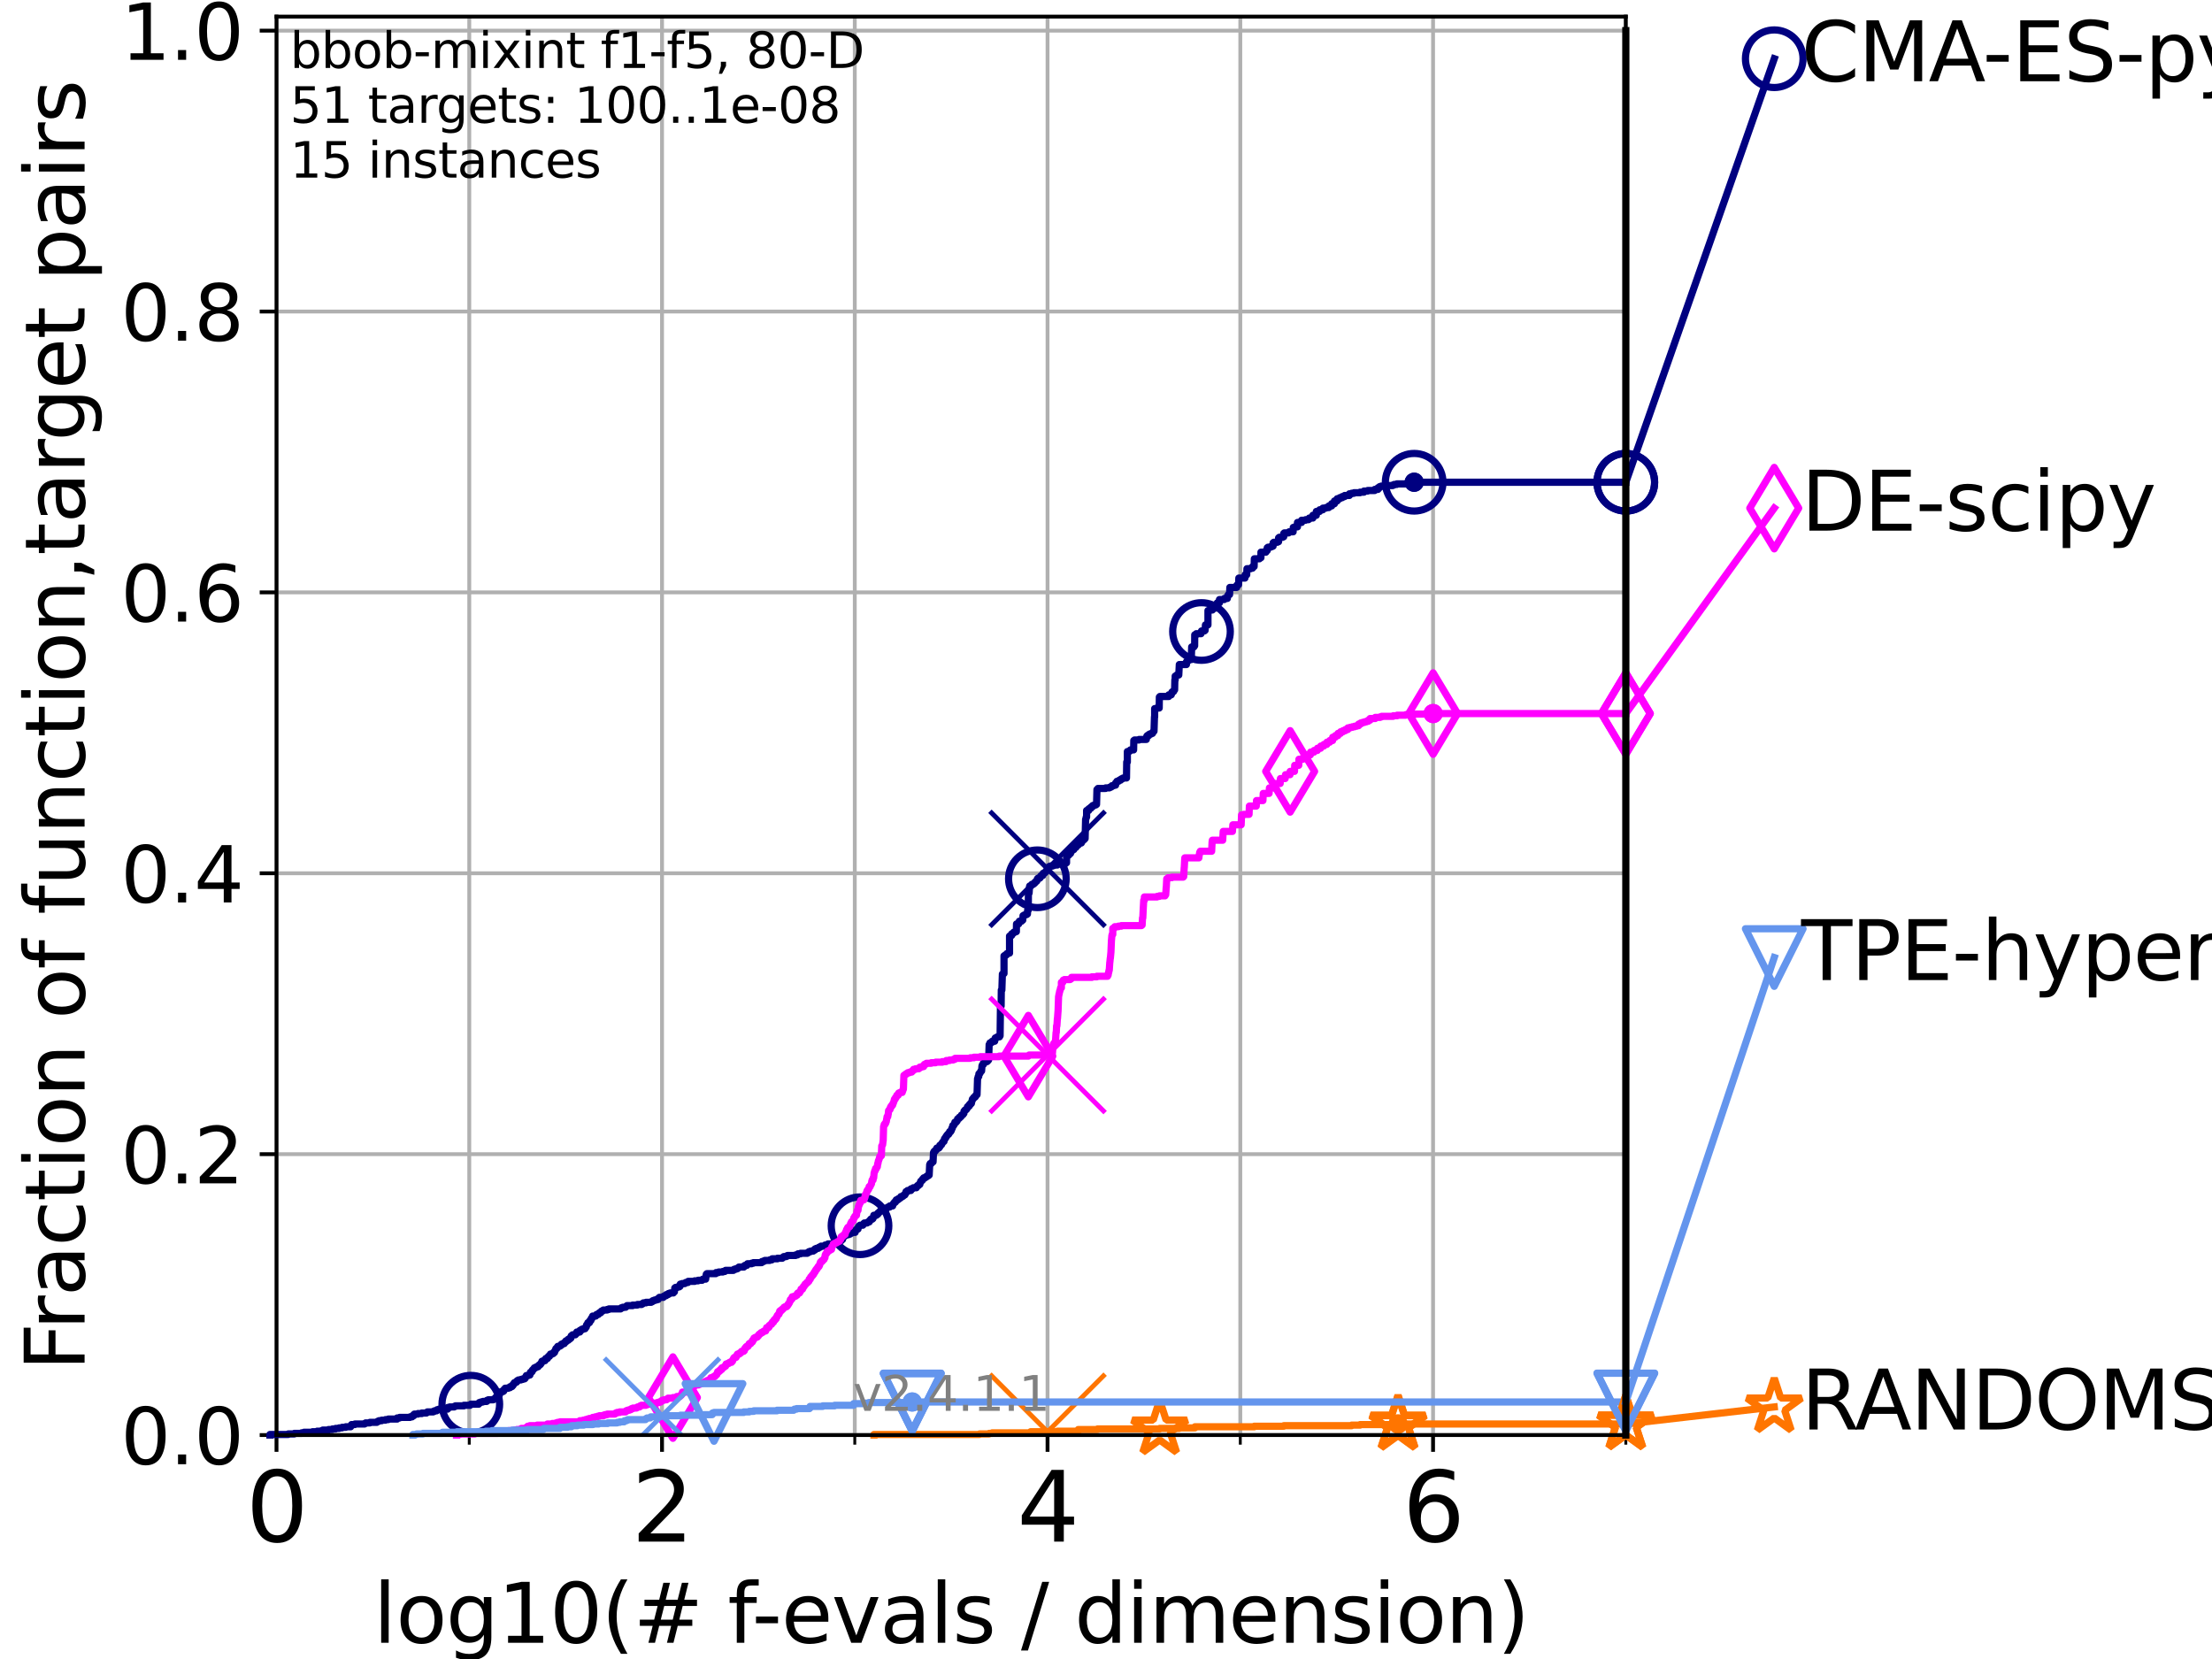 <?xml version="1.0" encoding="utf-8" standalone="no"?>
<!DOCTYPE svg PUBLIC "-//W3C//DTD SVG 1.1//EN"
  "http://www.w3.org/Graphics/SVG/1.1/DTD/svg11.dtd">
<svg height="345.6pt" version="1.1" viewBox="0 0 460.8 345.6" width="460.8pt" xmlns="http://www.w3.org/2000/svg" xmlns:xlink="http://www.w3.org/1999/xlink">
 <defs>
  <style type="text/css">*{stroke-linecap:butt;stroke-linejoin:round;}</style>
 </defs>
 <g id="figure_1">
  <g id="patch_1">
   <path d="M 0 345.6 
L 460.8 345.6 
L 460.8 0 
L 0 0 
z
" style="fill:#ffffff;"/>
  </g>
  <g id="axes_1">
   <g id="patch_2">
    <path d="M 57.6 298.944 
L 338.688 298.944 
L 338.688 3.456 
L 57.6 3.456 
z
" style="fill:#ffffff;"/>
   </g>
   <g id="matplotlib.axis_1">
    <g id="xtick_1">
     <g id="line2d_1">
      <path clip-path="url(#pae5e2cd1b4)" d="M 57.6 298.944 
L 57.6 3.456 
" style="fill:none;stroke:#b0b0b0;stroke-linecap:square;stroke-width:0.8;"/>
     </g>
     <g id="line2d_2">
      <defs>
       <path d="M 0 0 
L 0 3.5 
" id="m870a3eb2ec" style="stroke:#000000;stroke-width:0.8;"/>
      </defs>
      <g>
       <use style="stroke:#000000;stroke-width:0.8;" x="57.6" xlink:href="#m870a3eb2ec" y="298.944"/>
      </g>
     </g>
     <g id="text_1">
      <!-- 0 -->
      <g transform="translate(51.237 321.141)scale(0.2 -0.2)">
       <defs>
        <path d="M 2034 4250 
Q 1547 4250 1301 3770 
Q 1056 3291 1056 2328 
Q 1056 1369 1301 889 
Q 1547 409 2034 409 
Q 2525 409 2770 889 
Q 3016 1369 3016 2328 
Q 3016 3291 2770 3770 
Q 2525 4250 2034 4250 
z
M 2034 4750 
Q 2819 4750 3233 4129 
Q 3647 3509 3647 2328 
Q 3647 1150 3233 529 
Q 2819 -91 2034 -91 
Q 1250 -91 836 529 
Q 422 1150 422 2328 
Q 422 3509 836 4129 
Q 1250 4750 2034 4750 
z
" id="DejaVuSans-30" transform="scale(0.016)"/>
       </defs>
       <use xlink:href="#DejaVuSans-30"/>
      </g>
     </g>
    </g>
    <g id="xtick_2">
     <g id="line2d_3">
      <path clip-path="url(#pae5e2cd1b4)" d="M 137.911 298.944 
L 137.911 3.456 
" style="fill:none;stroke:#b0b0b0;stroke-linecap:square;stroke-width:0.8;"/>
     </g>
     <g id="line2d_4">
      <g>
       <use style="stroke:#000000;stroke-width:0.8;" x="137.911" xlink:href="#m870a3eb2ec" y="298.944"/>
      </g>
     </g>
     <g id="text_2">
      <!-- 2 -->
      <g transform="translate(131.548 321.141)scale(0.2 -0.2)">
       <defs>
        <path d="M 1228 531 
L 3431 531 
L 3431 0 
L 469 0 
L 469 531 
Q 828 903 1448 1529 
Q 2069 2156 2228 2338 
Q 2531 2678 2651 2914 
Q 2772 3150 2772 3378 
Q 2772 3750 2511 3984 
Q 2250 4219 1831 4219 
Q 1534 4219 1204 4116 
Q 875 4013 500 3803 
L 500 4441 
Q 881 4594 1212 4672 
Q 1544 4750 1819 4750 
Q 2544 4750 2975 4387 
Q 3406 4025 3406 3419 
Q 3406 3131 3298 2873 
Q 3191 2616 2906 2266 
Q 2828 2175 2409 1742 
Q 1991 1309 1228 531 
z
" id="DejaVuSans-32" transform="scale(0.016)"/>
       </defs>
       <use xlink:href="#DejaVuSans-32"/>
      </g>
     </g>
    </g>
    <g id="xtick_3">
     <g id="line2d_5">
      <path clip-path="url(#pae5e2cd1b4)" d="M 218.222 298.944 
L 218.222 3.456 
" style="fill:none;stroke:#b0b0b0;stroke-linecap:square;stroke-width:0.8;"/>
     </g>
     <g id="line2d_6">
      <g>
       <use style="stroke:#000000;stroke-width:0.8;" x="218.222" xlink:href="#m870a3eb2ec" y="298.944"/>
      </g>
     </g>
     <g id="text_3">
      <!-- 4 -->
      <g transform="translate(211.859 321.141)scale(0.2 -0.2)">
       <defs>
        <path d="M 2419 4116 
L 825 1625 
L 2419 1625 
L 2419 4116 
z
M 2253 4666 
L 3047 4666 
L 3047 1625 
L 3713 1625 
L 3713 1100 
L 3047 1100 
L 3047 0 
L 2419 0 
L 2419 1100 
L 313 1100 
L 313 1709 
L 2253 4666 
z
" id="DejaVuSans-34" transform="scale(0.016)"/>
       </defs>
       <use xlink:href="#DejaVuSans-34"/>
      </g>
     </g>
    </g>
    <g id="xtick_4">
     <g id="line2d_7">
      <path clip-path="url(#pae5e2cd1b4)" d="M 298.533 298.944 
L 298.533 3.456 
" style="fill:none;stroke:#b0b0b0;stroke-linecap:square;stroke-width:0.8;"/>
     </g>
     <g id="line2d_8">
      <g>
       <use style="stroke:#000000;stroke-width:0.8;" x="298.533" xlink:href="#m870a3eb2ec" y="298.944"/>
      </g>
     </g>
     <g id="text_4">
      <!-- 6 -->
      <g transform="translate(292.17 321.141)scale(0.2 -0.2)">
       <defs>
        <path d="M 2113 2584 
Q 1688 2584 1439 2293 
Q 1191 2003 1191 1497 
Q 1191 994 1439 701 
Q 1688 409 2113 409 
Q 2538 409 2786 701 
Q 3034 994 3034 1497 
Q 3034 2003 2786 2293 
Q 2538 2584 2113 2584 
z
M 3366 4563 
L 3366 3988 
Q 3128 4100 2886 4159 
Q 2644 4219 2406 4219 
Q 1781 4219 1451 3797 
Q 1122 3375 1075 2522 
Q 1259 2794 1537 2939 
Q 1816 3084 2150 3084 
Q 2853 3084 3261 2657 
Q 3669 2231 3669 1497 
Q 3669 778 3244 343 
Q 2819 -91 2113 -91 
Q 1303 -91 875 529 
Q 447 1150 447 2328 
Q 447 3434 972 4092 
Q 1497 4750 2381 4750 
Q 2619 4750 2861 4703 
Q 3103 4656 3366 4563 
z
" id="DejaVuSans-36" transform="scale(0.016)"/>
       </defs>
       <use xlink:href="#DejaVuSans-36"/>
      </g>
     </g>
    </g>
    <g id="xtick_5">
     <g id="line2d_9">
      <path clip-path="url(#pae5e2cd1b4)" d="M 97.755 298.944 
L 97.755 3.456 
" style="fill:none;stroke:#b0b0b0;stroke-linecap:square;stroke-width:0.8;"/>
     </g>
     <g id="line2d_10">
      <defs>
       <path d="M 0 0 
L 0 2 
" id="mecae23b193" style="stroke:#000000;stroke-width:0.6;"/>
      </defs>
      <g>
       <use style="stroke:#000000;stroke-width:0.6;" x="97.755" xlink:href="#mecae23b193" y="298.944"/>
      </g>
     </g>
    </g>
    <g id="xtick_6">
     <g id="line2d_11">
      <path clip-path="url(#pae5e2cd1b4)" d="M 178.066 298.944 
L 178.066 3.456 
" style="fill:none;stroke:#b0b0b0;stroke-linecap:square;stroke-width:0.8;"/>
     </g>
     <g id="line2d_12">
      <g>
       <use style="stroke:#000000;stroke-width:0.6;" x="178.066" xlink:href="#mecae23b193" y="298.944"/>
      </g>
     </g>
    </g>
    <g id="xtick_7">
     <g id="line2d_13">
      <path clip-path="url(#pae5e2cd1b4)" d="M 258.377 298.944 
L 258.377 3.456 
" style="fill:none;stroke:#b0b0b0;stroke-linecap:square;stroke-width:0.8;"/>
     </g>
     <g id="line2d_14">
      <g>
       <use style="stroke:#000000;stroke-width:0.6;" x="258.377" xlink:href="#mecae23b193" y="298.944"/>
      </g>
     </g>
    </g>
    <g id="xtick_8">
     <g id="line2d_15">
      <path clip-path="url(#pae5e2cd1b4)" d="M 338.688 298.944 
L 338.688 3.456 
" style="fill:none;stroke:#b0b0b0;stroke-linecap:square;stroke-width:0.8;"/>
     </g>
     <g id="line2d_16">
      <g>
       <use style="stroke:#000000;stroke-width:0.6;" x="338.688" xlink:href="#mecae23b193" y="298.944"/>
      </g>
     </g>
    </g>
    <g id="text_5">
     <!-- log10(# f-evals / dimension) -->
     <g transform="translate(77.764 342.218)scale(0.17 -0.17)">
      <defs>
       <path d="M 603 4863 
L 1178 4863 
L 1178 0 
L 603 0 
L 603 4863 
z
" id="DejaVuSans-6c" transform="scale(0.016)"/>
       <path d="M 1959 3097 
Q 1497 3097 1228 2736 
Q 959 2375 959 1747 
Q 959 1119 1226 758 
Q 1494 397 1959 397 
Q 2419 397 2687 759 
Q 2956 1122 2956 1747 
Q 2956 2369 2687 2733 
Q 2419 3097 1959 3097 
z
M 1959 3584 
Q 2709 3584 3137 3096 
Q 3566 2609 3566 1747 
Q 3566 888 3137 398 
Q 2709 -91 1959 -91 
Q 1206 -91 779 398 
Q 353 888 353 1747 
Q 353 2609 779 3096 
Q 1206 3584 1959 3584 
z
" id="DejaVuSans-6f" transform="scale(0.016)"/>
       <path d="M 2906 1791 
Q 2906 2416 2648 2759 
Q 2391 3103 1925 3103 
Q 1463 3103 1205 2759 
Q 947 2416 947 1791 
Q 947 1169 1205 825 
Q 1463 481 1925 481 
Q 2391 481 2648 825 
Q 2906 1169 2906 1791 
z
M 3481 434 
Q 3481 -459 3084 -895 
Q 2688 -1331 1869 -1331 
Q 1566 -1331 1297 -1286 
Q 1028 -1241 775 -1147 
L 775 -588 
Q 1028 -725 1275 -790 
Q 1522 -856 1778 -856 
Q 2344 -856 2625 -561 
Q 2906 -266 2906 331 
L 2906 616 
Q 2728 306 2450 153 
Q 2172 0 1784 0 
Q 1141 0 747 490 
Q 353 981 353 1791 
Q 353 2603 747 3093 
Q 1141 3584 1784 3584 
Q 2172 3584 2450 3431 
Q 2728 3278 2906 2969 
L 2906 3500 
L 3481 3500 
L 3481 434 
z
" id="DejaVuSans-67" transform="scale(0.016)"/>
       <path d="M 794 531 
L 1825 531 
L 1825 4091 
L 703 3866 
L 703 4441 
L 1819 4666 
L 2450 4666 
L 2450 531 
L 3481 531 
L 3481 0 
L 794 0 
L 794 531 
z
" id="DejaVuSans-31" transform="scale(0.016)"/>
       <path d="M 1984 4856 
Q 1566 4138 1362 3434 
Q 1159 2731 1159 2009 
Q 1159 1288 1364 580 
Q 1569 -128 1984 -844 
L 1484 -844 
Q 1016 -109 783 600 
Q 550 1309 550 2009 
Q 550 2706 781 3412 
Q 1013 4119 1484 4856 
L 1984 4856 
z
" id="DejaVuSans-28" transform="scale(0.016)"/>
       <path d="M 3272 2816 
L 2363 2816 
L 2100 1772 
L 3016 1772 
L 3272 2816 
z
M 2803 4594 
L 2478 3297 
L 3391 3297 
L 3719 4594 
L 4219 4594 
L 3897 3297 
L 4872 3297 
L 4872 2816 
L 3775 2816 
L 3519 1772 
L 4513 1772 
L 4513 1294 
L 3397 1294 
L 3072 0 
L 2572 0 
L 2894 1294 
L 1978 1294 
L 1656 0 
L 1153 0 
L 1478 1294 
L 494 1294 
L 494 1772 
L 1594 1772 
L 1856 2816 
L 850 2816 
L 850 3297 
L 1978 3297 
L 2297 4594 
L 2803 4594 
z
" id="DejaVuSans-23" transform="scale(0.016)"/>
       <path id="DejaVuSans-20" transform="scale(0.016)"/>
       <path d="M 2375 4863 
L 2375 4384 
L 1825 4384 
Q 1516 4384 1395 4259 
Q 1275 4134 1275 3809 
L 1275 3500 
L 2222 3500 
L 2222 3053 
L 1275 3053 
L 1275 0 
L 697 0 
L 697 3053 
L 147 3053 
L 147 3500 
L 697 3500 
L 697 3744 
Q 697 4328 969 4595 
Q 1241 4863 1831 4863 
L 2375 4863 
z
" id="DejaVuSans-66" transform="scale(0.016)"/>
       <path d="M 313 2009 
L 1997 2009 
L 1997 1497 
L 313 1497 
L 313 2009 
z
" id="DejaVuSans-2d" transform="scale(0.016)"/>
       <path d="M 3597 1894 
L 3597 1613 
L 953 1613 
Q 991 1019 1311 708 
Q 1631 397 2203 397 
Q 2534 397 2845 478 
Q 3156 559 3463 722 
L 3463 178 
Q 3153 47 2828 -22 
Q 2503 -91 2169 -91 
Q 1331 -91 842 396 
Q 353 884 353 1716 
Q 353 2575 817 3079 
Q 1281 3584 2069 3584 
Q 2775 3584 3186 3129 
Q 3597 2675 3597 1894 
z
M 3022 2063 
Q 3016 2534 2758 2815 
Q 2500 3097 2075 3097 
Q 1594 3097 1305 2825 
Q 1016 2553 972 2059 
L 3022 2063 
z
" id="DejaVuSans-65" transform="scale(0.016)"/>
       <path d="M 191 3500 
L 800 3500 
L 1894 563 
L 2988 3500 
L 3597 3500 
L 2284 0 
L 1503 0 
L 191 3500 
z
" id="DejaVuSans-76" transform="scale(0.016)"/>
       <path d="M 2194 1759 
Q 1497 1759 1228 1600 
Q 959 1441 959 1056 
Q 959 750 1161 570 
Q 1363 391 1709 391 
Q 2188 391 2477 730 
Q 2766 1069 2766 1631 
L 2766 1759 
L 2194 1759 
z
M 3341 1997 
L 3341 0 
L 2766 0 
L 2766 531 
Q 2569 213 2275 61 
Q 1981 -91 1556 -91 
Q 1019 -91 701 211 
Q 384 513 384 1019 
Q 384 1609 779 1909 
Q 1175 2209 1959 2209 
L 2766 2209 
L 2766 2266 
Q 2766 2663 2505 2880 
Q 2244 3097 1772 3097 
Q 1472 3097 1187 3025 
Q 903 2953 641 2809 
L 641 3341 
Q 956 3463 1253 3523 
Q 1550 3584 1831 3584 
Q 2591 3584 2966 3190 
Q 3341 2797 3341 1997 
z
" id="DejaVuSans-61" transform="scale(0.016)"/>
       <path d="M 2834 3397 
L 2834 2853 
Q 2591 2978 2328 3040 
Q 2066 3103 1784 3103 
Q 1356 3103 1142 2972 
Q 928 2841 928 2578 
Q 928 2378 1081 2264 
Q 1234 2150 1697 2047 
L 1894 2003 
Q 2506 1872 2764 1633 
Q 3022 1394 3022 966 
Q 3022 478 2636 193 
Q 2250 -91 1575 -91 
Q 1294 -91 989 -36 
Q 684 19 347 128 
L 347 722 
Q 666 556 975 473 
Q 1284 391 1588 391 
Q 1994 391 2212 530 
Q 2431 669 2431 922 
Q 2431 1156 2273 1281 
Q 2116 1406 1581 1522 
L 1381 1569 
Q 847 1681 609 1914 
Q 372 2147 372 2553 
Q 372 3047 722 3315 
Q 1072 3584 1716 3584 
Q 2034 3584 2315 3537 
Q 2597 3491 2834 3397 
z
" id="DejaVuSans-73" transform="scale(0.016)"/>
       <path d="M 1625 4666 
L 2156 4666 
L 531 -594 
L 0 -594 
L 1625 4666 
z
" id="DejaVuSans-2f" transform="scale(0.016)"/>
       <path d="M 2906 2969 
L 2906 4863 
L 3481 4863 
L 3481 0 
L 2906 0 
L 2906 525 
Q 2725 213 2448 61 
Q 2172 -91 1784 -91 
Q 1150 -91 751 415 
Q 353 922 353 1747 
Q 353 2572 751 3078 
Q 1150 3584 1784 3584 
Q 2172 3584 2448 3432 
Q 2725 3281 2906 2969 
z
M 947 1747 
Q 947 1113 1208 752 
Q 1469 391 1925 391 
Q 2381 391 2643 752 
Q 2906 1113 2906 1747 
Q 2906 2381 2643 2742 
Q 2381 3103 1925 3103 
Q 1469 3103 1208 2742 
Q 947 2381 947 1747 
z
" id="DejaVuSans-64" transform="scale(0.016)"/>
       <path d="M 603 3500 
L 1178 3500 
L 1178 0 
L 603 0 
L 603 3500 
z
M 603 4863 
L 1178 4863 
L 1178 4134 
L 603 4134 
L 603 4863 
z
" id="DejaVuSans-69" transform="scale(0.016)"/>
       <path d="M 3328 2828 
Q 3544 3216 3844 3400 
Q 4144 3584 4550 3584 
Q 5097 3584 5394 3201 
Q 5691 2819 5691 2113 
L 5691 0 
L 5113 0 
L 5113 2094 
Q 5113 2597 4934 2840 
Q 4756 3084 4391 3084 
Q 3944 3084 3684 2787 
Q 3425 2491 3425 1978 
L 3425 0 
L 2847 0 
L 2847 2094 
Q 2847 2600 2669 2842 
Q 2491 3084 2119 3084 
Q 1678 3084 1418 2786 
Q 1159 2488 1159 1978 
L 1159 0 
L 581 0 
L 581 3500 
L 1159 3500 
L 1159 2956 
Q 1356 3278 1631 3431 
Q 1906 3584 2284 3584 
Q 2666 3584 2933 3390 
Q 3200 3197 3328 2828 
z
" id="DejaVuSans-6d" transform="scale(0.016)"/>
       <path d="M 3513 2113 
L 3513 0 
L 2938 0 
L 2938 2094 
Q 2938 2591 2744 2837 
Q 2550 3084 2163 3084 
Q 1697 3084 1428 2787 
Q 1159 2491 1159 1978 
L 1159 0 
L 581 0 
L 581 3500 
L 1159 3500 
L 1159 2956 
Q 1366 3272 1645 3428 
Q 1925 3584 2291 3584 
Q 2894 3584 3203 3211 
Q 3513 2838 3513 2113 
z
" id="DejaVuSans-6e" transform="scale(0.016)"/>
       <path d="M 513 4856 
L 1013 4856 
Q 1481 4119 1714 3412 
Q 1947 2706 1947 2009 
Q 1947 1309 1714 600 
Q 1481 -109 1013 -844 
L 513 -844 
Q 928 -128 1133 580 
Q 1338 1288 1338 2009 
Q 1338 2731 1133 3434 
Q 928 4138 513 4856 
z
" id="DejaVuSans-29" transform="scale(0.016)"/>
      </defs>
      <use xlink:href="#DejaVuSans-6c"/>
      <use x="27.783" xlink:href="#DejaVuSans-6f"/>
      <use x="88.965" xlink:href="#DejaVuSans-67"/>
      <use x="152.441" xlink:href="#DejaVuSans-31"/>
      <use x="216.064" xlink:href="#DejaVuSans-30"/>
      <use x="279.688" xlink:href="#DejaVuSans-28"/>
      <use x="318.701" xlink:href="#DejaVuSans-23"/>
      <use x="402.49" xlink:href="#DejaVuSans-20"/>
      <use x="434.277" xlink:href="#DejaVuSans-66"/>
      <use x="463.982" xlink:href="#DejaVuSans-2d"/>
      <use x="500.066" xlink:href="#DejaVuSans-65"/>
      <use x="561.59" xlink:href="#DejaVuSans-76"/>
      <use x="620.77" xlink:href="#DejaVuSans-61"/>
      <use x="682.049" xlink:href="#DejaVuSans-6c"/>
      <use x="709.832" xlink:href="#DejaVuSans-73"/>
      <use x="761.932" xlink:href="#DejaVuSans-20"/>
      <use x="793.719" xlink:href="#DejaVuSans-2f"/>
      <use x="827.41" xlink:href="#DejaVuSans-20"/>
      <use x="859.197" xlink:href="#DejaVuSans-64"/>
      <use x="922.674" xlink:href="#DejaVuSans-69"/>
      <use x="950.457" xlink:href="#DejaVuSans-6d"/>
      <use x="1047.869" xlink:href="#DejaVuSans-65"/>
      <use x="1109.393" xlink:href="#DejaVuSans-6e"/>
      <use x="1172.771" xlink:href="#DejaVuSans-73"/>
      <use x="1224.871" xlink:href="#DejaVuSans-69"/>
      <use x="1252.654" xlink:href="#DejaVuSans-6f"/>
      <use x="1313.836" xlink:href="#DejaVuSans-6e"/>
      <use x="1377.215" xlink:href="#DejaVuSans-29"/>
     </g>
    </g>
   </g>
   <g id="matplotlib.axis_2">
    <g id="ytick_1">
     <g id="line2d_17">
      <path clip-path="url(#pae5e2cd1b4)" d="M 57.6 298.944 
L 338.688 298.944 
" style="fill:none;stroke:#b0b0b0;stroke-linecap:square;stroke-width:0.8;"/>
     </g>
     <g id="line2d_18">
      <defs>
       <path d="M 0 0 
L -3.5 0 
" id="m9899f82800" style="stroke:#000000;stroke-width:0.8;"/>
      </defs>
      <g>
       <use style="stroke:#000000;stroke-width:0.8;" x="57.6" xlink:href="#m9899f82800" y="298.944"/>
      </g>
     </g>
     <g id="text_6">
      <!-- 0.0 -->
      <g transform="translate(25.155 305.023)scale(0.16 -0.16)">
       <defs>
        <path d="M 684 794 
L 1344 794 
L 1344 0 
L 684 0 
L 684 794 
z
" id="DejaVuSans-2e" transform="scale(0.016)"/>
       </defs>
       <use xlink:href="#DejaVuSans-30"/>
       <use x="63.623" xlink:href="#DejaVuSans-2e"/>
       <use x="95.41" xlink:href="#DejaVuSans-30"/>
      </g>
     </g>
    </g>
    <g id="ytick_2">
     <g id="line2d_19">
      <path clip-path="url(#pae5e2cd1b4)" d="M 57.6 240.432 
L 338.688 240.432 
" style="fill:none;stroke:#b0b0b0;stroke-linecap:square;stroke-width:0.8;"/>
     </g>
     <g id="line2d_20">
      <g>
       <use style="stroke:#000000;stroke-width:0.8;" x="57.6" xlink:href="#m9899f82800" y="240.432"/>
      </g>
     </g>
     <g id="text_7">
      <!-- 0.2 -->
      <g transform="translate(25.155 246.51)scale(0.16 -0.16)">
       <use xlink:href="#DejaVuSans-30"/>
       <use x="63.623" xlink:href="#DejaVuSans-2e"/>
       <use x="95.41" xlink:href="#DejaVuSans-32"/>
      </g>
     </g>
    </g>
    <g id="ytick_3">
     <g id="line2d_21">
      <path clip-path="url(#pae5e2cd1b4)" d="M 57.6 181.919 
L 338.688 181.919 
" style="fill:none;stroke:#b0b0b0;stroke-linecap:square;stroke-width:0.8;"/>
     </g>
     <g id="line2d_22">
      <g>
       <use style="stroke:#000000;stroke-width:0.8;" x="57.6" xlink:href="#m9899f82800" y="181.919"/>
      </g>
     </g>
     <g id="text_8">
      <!-- 0.4 -->
      <g transform="translate(25.155 187.998)scale(0.16 -0.16)">
       <use xlink:href="#DejaVuSans-30"/>
       <use x="63.623" xlink:href="#DejaVuSans-2e"/>
       <use x="95.41" xlink:href="#DejaVuSans-34"/>
      </g>
     </g>
    </g>
    <g id="ytick_4">
     <g id="line2d_23">
      <path clip-path="url(#pae5e2cd1b4)" d="M 57.6 123.407 
L 338.688 123.407 
" style="fill:none;stroke:#b0b0b0;stroke-linecap:square;stroke-width:0.8;"/>
     </g>
     <g id="line2d_24">
      <g>
       <use style="stroke:#000000;stroke-width:0.8;" x="57.6" xlink:href="#m9899f82800" y="123.407"/>
      </g>
     </g>
     <g id="text_9">
      <!-- 0.6 -->
      <g transform="translate(25.155 129.485)scale(0.16 -0.16)">
       <use xlink:href="#DejaVuSans-30"/>
       <use x="63.623" xlink:href="#DejaVuSans-2e"/>
       <use x="95.41" xlink:href="#DejaVuSans-36"/>
      </g>
     </g>
    </g>
    <g id="ytick_5">
     <g id="line2d_25">
      <path clip-path="url(#pae5e2cd1b4)" d="M 57.6 64.894 
L 338.688 64.894 
" style="fill:none;stroke:#b0b0b0;stroke-linecap:square;stroke-width:0.8;"/>
     </g>
     <g id="line2d_26">
      <g>
       <use style="stroke:#000000;stroke-width:0.8;" x="57.6" xlink:href="#m9899f82800" y="64.894"/>
      </g>
     </g>
     <g id="text_10">
      <!-- 0.8 -->
      <g transform="translate(25.155 70.973)scale(0.16 -0.16)">
       <defs>
        <path d="M 2034 2216 
Q 1584 2216 1326 1975 
Q 1069 1734 1069 1313 
Q 1069 891 1326 650 
Q 1584 409 2034 409 
Q 2484 409 2743 651 
Q 3003 894 3003 1313 
Q 3003 1734 2745 1975 
Q 2488 2216 2034 2216 
z
M 1403 2484 
Q 997 2584 770 2862 
Q 544 3141 544 3541 
Q 544 4100 942 4425 
Q 1341 4750 2034 4750 
Q 2731 4750 3128 4425 
Q 3525 4100 3525 3541 
Q 3525 3141 3298 2862 
Q 3072 2584 2669 2484 
Q 3125 2378 3379 2068 
Q 3634 1759 3634 1313 
Q 3634 634 3220 271 
Q 2806 -91 2034 -91 
Q 1263 -91 848 271 
Q 434 634 434 1313 
Q 434 1759 690 2068 
Q 947 2378 1403 2484 
z
M 1172 3481 
Q 1172 3119 1398 2916 
Q 1625 2713 2034 2713 
Q 2441 2713 2670 2916 
Q 2900 3119 2900 3481 
Q 2900 3844 2670 4047 
Q 2441 4250 2034 4250 
Q 1625 4250 1398 4047 
Q 1172 3844 1172 3481 
z
" id="DejaVuSans-38" transform="scale(0.016)"/>
       </defs>
       <use xlink:href="#DejaVuSans-30"/>
       <use x="63.623" xlink:href="#DejaVuSans-2e"/>
       <use x="95.41" xlink:href="#DejaVuSans-38"/>
      </g>
     </g>
    </g>
    <g id="ytick_6">
     <g id="line2d_27">
      <path clip-path="url(#pae5e2cd1b4)" d="M 57.6 6.382 
L 338.688 6.382 
" style="fill:none;stroke:#b0b0b0;stroke-linecap:square;stroke-width:0.8;"/>
     </g>
     <g id="line2d_28">
      <g>
       <use style="stroke:#000000;stroke-width:0.8;" x="57.6" xlink:href="#m9899f82800" y="6.382"/>
      </g>
     </g>
     <g id="text_11">
      <!-- 1.0 -->
      <g transform="translate(25.155 12.46)scale(0.16 -0.16)">
       <use xlink:href="#DejaVuSans-31"/>
       <use x="63.623" xlink:href="#DejaVuSans-2e"/>
       <use x="95.41" xlink:href="#DejaVuSans-30"/>
      </g>
     </g>
    </g>
    <g id="text_12">
     <!-- Fraction of function,target pairs -->
     <g transform="translate(17.62 285.585)rotate(-90)scale(0.17 -0.17)">
      <defs>
       <path d="M 628 4666 
L 3309 4666 
L 3309 4134 
L 1259 4134 
L 1259 2759 
L 3109 2759 
L 3109 2228 
L 1259 2228 
L 1259 0 
L 628 0 
L 628 4666 
z
" id="DejaVuSans-46" transform="scale(0.016)"/>
       <path d="M 2631 2963 
Q 2534 3019 2420 3045 
Q 2306 3072 2169 3072 
Q 1681 3072 1420 2755 
Q 1159 2438 1159 1844 
L 1159 0 
L 581 0 
L 581 3500 
L 1159 3500 
L 1159 2956 
Q 1341 3275 1631 3429 
Q 1922 3584 2338 3584 
Q 2397 3584 2469 3576 
Q 2541 3569 2628 3553 
L 2631 2963 
z
" id="DejaVuSans-72" transform="scale(0.016)"/>
       <path d="M 3122 3366 
L 3122 2828 
Q 2878 2963 2633 3030 
Q 2388 3097 2138 3097 
Q 1578 3097 1268 2742 
Q 959 2388 959 1747 
Q 959 1106 1268 751 
Q 1578 397 2138 397 
Q 2388 397 2633 464 
Q 2878 531 3122 666 
L 3122 134 
Q 2881 22 2623 -34 
Q 2366 -91 2075 -91 
Q 1284 -91 818 406 
Q 353 903 353 1747 
Q 353 2603 823 3093 
Q 1294 3584 2113 3584 
Q 2378 3584 2631 3529 
Q 2884 3475 3122 3366 
z
" id="DejaVuSans-63" transform="scale(0.016)"/>
       <path d="M 1172 4494 
L 1172 3500 
L 2356 3500 
L 2356 3053 
L 1172 3053 
L 1172 1153 
Q 1172 725 1289 603 
Q 1406 481 1766 481 
L 2356 481 
L 2356 0 
L 1766 0 
Q 1100 0 847 248 
Q 594 497 594 1153 
L 594 3053 
L 172 3053 
L 172 3500 
L 594 3500 
L 594 4494 
L 1172 4494 
z
" id="DejaVuSans-74" transform="scale(0.016)"/>
       <path d="M 544 1381 
L 544 3500 
L 1119 3500 
L 1119 1403 
Q 1119 906 1312 657 
Q 1506 409 1894 409 
Q 2359 409 2629 706 
Q 2900 1003 2900 1516 
L 2900 3500 
L 3475 3500 
L 3475 0 
L 2900 0 
L 2900 538 
Q 2691 219 2414 64 
Q 2138 -91 1772 -91 
Q 1169 -91 856 284 
Q 544 659 544 1381 
z
M 1991 3584 
L 1991 3584 
z
" id="DejaVuSans-75" transform="scale(0.016)"/>
       <path d="M 750 794 
L 1409 794 
L 1409 256 
L 897 -744 
L 494 -744 
L 750 256 
L 750 794 
z
" id="DejaVuSans-2c" transform="scale(0.016)"/>
       <path d="M 1159 525 
L 1159 -1331 
L 581 -1331 
L 581 3500 
L 1159 3500 
L 1159 2969 
Q 1341 3281 1617 3432 
Q 1894 3584 2278 3584 
Q 2916 3584 3314 3078 
Q 3713 2572 3713 1747 
Q 3713 922 3314 415 
Q 2916 -91 2278 -91 
Q 1894 -91 1617 61 
Q 1341 213 1159 525 
z
M 3116 1747 
Q 3116 2381 2855 2742 
Q 2594 3103 2138 3103 
Q 1681 3103 1420 2742 
Q 1159 2381 1159 1747 
Q 1159 1113 1420 752 
Q 1681 391 2138 391 
Q 2594 391 2855 752 
Q 3116 1113 3116 1747 
z
" id="DejaVuSans-70" transform="scale(0.016)"/>
      </defs>
      <use xlink:href="#DejaVuSans-46"/>
      <use x="50.27" xlink:href="#DejaVuSans-72"/>
      <use x="91.383" xlink:href="#DejaVuSans-61"/>
      <use x="152.662" xlink:href="#DejaVuSans-63"/>
      <use x="207.643" xlink:href="#DejaVuSans-74"/>
      <use x="246.852" xlink:href="#DejaVuSans-69"/>
      <use x="274.635" xlink:href="#DejaVuSans-6f"/>
      <use x="335.816" xlink:href="#DejaVuSans-6e"/>
      <use x="399.195" xlink:href="#DejaVuSans-20"/>
      <use x="430.982" xlink:href="#DejaVuSans-6f"/>
      <use x="492.164" xlink:href="#DejaVuSans-66"/>
      <use x="527.369" xlink:href="#DejaVuSans-20"/>
      <use x="559.156" xlink:href="#DejaVuSans-66"/>
      <use x="594.361" xlink:href="#DejaVuSans-75"/>
      <use x="657.74" xlink:href="#DejaVuSans-6e"/>
      <use x="721.119" xlink:href="#DejaVuSans-63"/>
      <use x="776.1" xlink:href="#DejaVuSans-74"/>
      <use x="815.309" xlink:href="#DejaVuSans-69"/>
      <use x="843.092" xlink:href="#DejaVuSans-6f"/>
      <use x="904.273" xlink:href="#DejaVuSans-6e"/>
      <use x="967.652" xlink:href="#DejaVuSans-2c"/>
      <use x="999.439" xlink:href="#DejaVuSans-74"/>
      <use x="1038.648" xlink:href="#DejaVuSans-61"/>
      <use x="1099.928" xlink:href="#DejaVuSans-72"/>
      <use x="1139.291" xlink:href="#DejaVuSans-67"/>
      <use x="1202.768" xlink:href="#DejaVuSans-65"/>
      <use x="1264.291" xlink:href="#DejaVuSans-74"/>
      <use x="1303.5" xlink:href="#DejaVuSans-20"/>
      <use x="1335.287" xlink:href="#DejaVuSans-70"/>
      <use x="1398.764" xlink:href="#DejaVuSans-61"/>
      <use x="1460.043" xlink:href="#DejaVuSans-69"/>
      <use x="1487.826" xlink:href="#DejaVuSans-72"/>
      <use x="1528.939" xlink:href="#DejaVuSans-73"/>
     </g>
    </g>
   </g>
   <g id="line2d_29">
    <defs>
     <path d="M 0 1.5 
C 0.398 1.5 0.779 1.342 1.061 1.061 
C 1.342 0.779 1.5 0.398 1.5 0 
C 1.5 -0.398 1.342 -0.779 1.061 -1.061 
C 0.779 -1.342 0.398 -1.5 0 -1.5 
C -0.398 -1.5 -0.779 -1.342 -1.061 -1.061 
C -1.342 -0.779 -1.5 -0.398 -1.5 0 
C -1.5 0.398 -1.342 0.779 -1.061 1.061 
C -0.779 1.342 -0.398 1.5 0 1.5 
z
" id="m947e147abd" style="stroke:#000080;"/>
    </defs>
    <g>
     <use style="fill:#000080;stroke:#000080;" x="294.597" xlink:href="#m947e147abd" y="100.461"/>
     <use style="fill:#000080;stroke:#000080;" x="294.597" xlink:href="#m947e147abd" y="100.461"/>
    </g>
   </g>
   <g id="line2d_30">
    <path d="M 56.24 298.944 
L 56.24 298.829 
L 60.037 298.829 
L 60.037 298.715 
L 61.316 298.715 
L 61.316 298.6 
L 62.834 298.6 
L 62.834 298.485 
L 63.311 298.485 
L 63.311 298.37 
L 65.102 298.37 
L 65.102 298.256 
L 66.067 298.256 
L 66.067 298.141 
L 66.982 298.141 
L 66.982 298.026 
L 67.234 298.026 
L 67.234 297.911 
L 68.446 297.911 
L 68.446 297.797 
L 69.246 297.797 
L 69.246 297.682 
L 69.905 297.682 
L 69.905 297.567 
L 70.642 297.567 
L 70.642 297.453 
L 71.251 297.453 
L 71.251 297.338 
L 72.03 297.338 
L 72.03 297.223 
L 73.048 297.223 
L 73.138 296.994 
L 73.227 296.994 
L 73.227 296.764 
L 73.925 296.764 
L 73.925 296.649 
L 75.941 296.649 
L 75.941 296.535 
L 76.168 296.535 
L 76.168 296.42 
L 77.047 296.42 
L 77.047 296.305 
L 78.487 296.305 
L 78.487 296.19 
L 78.683 296.19 
L 78.683 296.076 
L 78.942 296.076 
L 78.942 295.961 
L 79.509 295.961 
L 79.509 295.846 
L 80.298 295.846 
L 80.298 295.732 
L 80.881 295.732 
L 80.881 295.617 
L 82.73 295.617 
L 82.73 295.387 
L 83.239 295.387 
L 83.239 295.273 
L 85.404 295.273 
L 85.404 295.158 
L 85.841 295.158 
L 85.927 294.928 
L 86.183 294.928 
L 86.183 294.699 
L 86.309 294.699 
L 86.309 294.584 
L 87.05 294.584 
L 87.05 294.47 
L 87.876 294.47 
L 87.876 294.355 
L 88.847 294.355 
L 88.847 294.24 
L 89.028 294.24 
L 89.028 294.125 
L 90.243 294.125 
L 90.243 294.011 
L 90.509 294.011 
L 90.509 293.896 
L 90.966 293.896 
L 91.062 293.666 
L 91.442 293.666 
L 91.442 293.552 
L 93.226 293.552 
L 93.254 293.207 
L 93.672 293.207 
L 93.672 293.093 
L 94.611 293.093 
L 94.611 292.978 
L 94.87 292.978 
L 94.87 292.863 
L 96.63 292.863 
L 96.63 292.749 
L 97.929 292.749 
L 97.929 292.634 
L 98.079 292.634 
L 98.079 292.519 
L 99.712 292.519 
L 99.751 292.29 
L 99.829 292.29 
L 99.829 292.175 
L 100.174 292.175 
L 100.174 292.06 
L 100.586 292.06 
L 100.586 291.945 
L 101.383 291.945 
L 101.436 291.716 
L 101.717 291.716 
L 101.717 291.601 
L 102.761 291.601 
L 102.761 291.487 
L 102.989 291.487 
L 102.989 291.372 
L 103.15 291.372 
L 103.15 291.257 
L 103.293 291.257 
L 103.325 291.028 
L 103.701 291.028 
L 103.747 290.798 
L 103.917 290.798 
L 103.978 290.569 
L 104.054 290.569 
L 104.115 290.224 
L 104.19 290.224 
L 104.19 290.11 
L 104.325 290.11 
L 104.415 289.88 
L 104.826 289.88 
L 104.826 289.766 
L 104.957 289.766 
L 105.014 289.421 
L 105.186 289.421 
L 105.229 289.192 
L 105.897 289.192 
L 105.897 289.077 
L 106.249 289.077 
L 106.303 288.848 
L 106.659 288.848 
L 106.751 288.618 
L 106.868 288.618 
L 106.88 288.389 
L 107.009 288.389 
L 107.073 288.159 
L 107.137 288.159 
L 107.137 288.045 
L 107.39 288.045 
L 107.39 287.93 
L 107.614 287.93 
L 107.651 287.7 
L 107.787 287.7 
L 107.787 287.586 
L 107.994 287.586 
L 107.994 287.471 
L 108.507 287.471 
L 108.507 287.356 
L 108.903 287.356 
L 108.903 287.242 
L 109.29 287.242 
L 109.29 287.127 
L 109.413 287.127 
L 109.513 286.783 
L 109.613 286.783 
L 109.646 286.553 
L 110.06 286.553 
L 110.06 286.438 
L 110.391 286.438 
L 110.496 285.865 
L 110.715 285.865 
L 110.715 285.75 
L 110.839 285.75 
L 110.911 285.406 
L 111.044 285.406 
L 111.135 285.176 
L 111.236 285.176 
L 111.306 284.947 
L 111.555 284.947 
L 111.555 284.832 
L 111.791 284.832 
L 111.791 284.717 
L 112.1 284.717 
L 112.148 284.488 
L 112.262 284.488 
L 112.262 284.373 
L 112.432 284.373 
L 112.432 284.259 
L 112.581 284.259 
L 112.637 284.029 
L 112.748 284.029 
L 112.804 283.8 
L 112.886 283.8 
L 112.895 283.57 
L 113.186 283.57 
L 113.186 283.455 
L 113.533 283.455 
L 113.551 283.226 
L 113.656 283.226 
L 113.691 282.996 
L 114.055 282.996 
L 114.123 282.767 
L 114.191 282.767 
L 114.25 282.538 
L 114.477 282.538 
L 114.536 282.308 
L 114.627 282.308 
L 114.66 282.079 
L 115.037 282.079 
L 115.037 281.964 
L 115.278 281.964 
L 115.302 281.734 
L 115.523 281.734 
L 115.594 281.39 
L 115.657 281.39 
L 115.758 281.046 
L 115.804 281.046 
L 115.804 280.931 
L 115.997 280.931 
L 116.104 280.587 
L 116.195 280.587 
L 116.195 280.472 
L 116.577 280.472 
L 116.577 280.358 
L 116.776 280.358 
L 116.776 280.243 
L 116.929 280.243 
L 116.958 280.013 
L 117.21 280.013 
L 117.21 279.899 
L 117.549 279.899 
L 117.57 279.669 
L 117.696 279.669 
L 117.696 279.555 
L 117.876 279.555 
L 117.883 279.325 
L 118.128 279.325 
L 118.128 279.21 
L 118.364 279.21 
L 118.377 278.981 
L 118.662 278.981 
L 118.715 278.751 
L 118.93 278.751 
L 118.994 278.293 
L 119.142 278.293 
L 119.142 278.178 
L 119.269 278.178 
L 119.269 278.063 
L 119.856 278.063 
L 119.893 277.834 
L 120.088 277.834 
L 120.148 277.489 
L 120.783 277.489 
L 120.8 277.145 
L 121.071 277.145 
L 121.168 276.916 
L 121.479 276.916 
L 121.479 276.801 
L 121.877 276.801 
L 121.959 276.572 
L 122.002 276.572 
L 122.002 276.457 
L 122.127 276.457 
L 122.196 275.998 
L 122.319 275.998 
L 122.42 275.654 
L 122.468 275.654 
L 122.468 275.539 
L 122.793 275.539 
L 122.901 275.08 
L 123.101 275.08 
L 123.188 274.621 
L 123.344 274.621 
L 123.454 274.162 
L 124.101 274.162 
L 124.101 274.048 
L 124.216 274.048 
L 124.283 273.818 
L 124.655 273.818 
L 124.721 273.589 
L 124.846 273.589 
L 124.846 273.474 
L 125.138 273.474 
L 125.206 273.244 
L 125.283 273.244 
L 125.283 273.13 
L 125.528 273.13 
L 125.528 273.015 
L 125.687 273.015 
L 125.687 272.9 
L 126.477 272.9 
L 126.477 272.785 
L 126.843 272.785 
L 126.843 272.671 
L 129.287 272.671 
L 129.287 272.556 
L 129.415 272.556 
L 129.415 272.441 
L 129.728 272.441 
L 129.728 272.327 
L 130.338 272.327 
L 130.338 272.212 
L 130.472 272.212 
L 130.472 272.097 
L 130.618 272.097 
L 130.618 271.982 
L 131.796 271.982 
L 131.796 271.868 
L 132.766 271.868 
L 132.766 271.753 
L 133.653 271.753 
L 133.653 271.638 
L 133.866 271.638 
L 133.866 271.523 
L 134.028 271.523 
L 134.028 271.409 
L 134.582 271.409 
L 134.582 271.294 
L 135.644 271.294 
L 135.644 271.179 
L 135.876 271.179 
L 135.876 271.065 
L 135.998 271.065 
L 135.998 270.95 
L 136.307 270.95 
L 136.307 270.835 
L 136.678 270.835 
L 136.678 270.72 
L 137.092 270.72 
L 137.112 270.491 
L 137.235 270.491 
L 137.235 270.376 
L 137.362 270.376 
L 137.362 270.261 
L 138.186 270.261 
L 138.231 270.032 
L 138.481 270.032 
L 138.481 269.917 
L 138.768 269.917 
L 138.799 269.688 
L 139.184 269.688 
L 139.257 269.458 
L 139.585 269.458 
L 139.585 269.344 
L 140.274 269.344 
L 140.379 269.114 
L 140.494 269.114 
L 140.569 268.311 
L 140.708 268.311 
L 140.708 268.196 
L 141.119 268.196 
L 141.119 268.082 
L 141.514 268.082 
L 141.514 267.967 
L 141.662 267.967 
L 141.71 267.508 
L 142.077 267.508 
L 142.077 267.393 
L 142.66 267.393 
L 142.66 267.278 
L 142.84 267.278 
L 142.84 267.164 
L 143.318 267.164 
L 143.35 266.934 
L 144.702 266.934 
L 144.702 266.82 
L 145.417 266.82 
L 145.417 266.705 
L 146.263 266.705 
L 146.263 266.59 
L 146.397 266.59 
L 146.397 266.475 
L 147.001 266.475 
L 147.111 265.557 
L 147.135 265.557 
L 147.135 265.443 
L 147.259 265.443 
L 147.259 265.328 
L 149.108 265.328 
L 149.166 265.099 
L 149.685 265.099 
L 149.685 264.984 
L 150.557 264.984 
L 150.557 264.869 
L 151 264.869 
L 151 264.754 
L 151.142 264.754 
L 151.142 264.64 
L 152.786 264.64 
L 152.786 264.525 
L 152.928 264.525 
L 152.928 264.41 
L 153.299 264.41 
L 153.299 264.295 
L 153.634 264.295 
L 153.634 264.181 
L 153.784 264.181 
L 153.784 264.066 
L 153.918 264.066 
L 153.918 263.951 
L 154.954 263.951 
L 154.989 263.722 
L 155.151 263.722 
L 155.151 263.607 
L 155.575 263.607 
L 155.632 263.378 
L 155.712 263.378 
L 155.712 263.263 
L 156.558 263.263 
L 156.558 263.148 
L 156.939 263.148 
L 156.939 263.033 
L 158.657 263.033 
L 158.717 262.804 
L 159.067 262.804 
L 159.067 262.689 
L 159.318 262.689 
L 159.318 262.574 
L 160.328 262.574 
L 160.328 262.46 
L 160.784 262.46 
L 160.851 262.23 
L 161.952 262.23 
L 161.952 262.116 
L 162.957 262.116 
L 162.957 262.001 
L 163.111 262.001 
L 163.111 261.886 
L 163.269 261.886 
L 163.269 261.771 
L 163.797 261.771 
L 163.797 261.657 
L 164.044 261.657 
L 164.044 261.542 
L 165.718 261.542 
L 165.718 261.427 
L 166.129 261.427 
L 166.225 261.198 
L 166.761 261.198 
L 166.761 261.083 
L 168.164 261.083 
L 168.164 260.968 
L 168.376 260.968 
L 168.376 260.854 
L 168.514 260.854 
L 168.514 260.739 
L 168.872 260.739 
L 168.872 260.624 
L 169.414 260.624 
L 169.414 260.509 
L 169.529 260.509 
L 169.529 260.395 
L 169.786 260.395 
L 169.79 260.165 
L 170.049 260.165 
L 170.049 260.05 
L 170.459 260.05 
L 170.459 259.936 
L 170.601 259.936 
L 170.601 259.821 
L 170.847 259.821 
L 170.847 259.706 
L 171.037 259.706 
L 171.037 259.591 
L 171.872 259.591 
L 171.88 259.362 
L 172.376 259.362 
L 172.376 259.247 
L 172.495 259.247 
L 172.495 259.133 
L 173.547 259.133 
L 173.576 258.903 
L 174.114 258.903 
L 174.183 258.674 
L 174.922 258.674 
L 174.927 258.444 
L 175.267 258.444 
L 175.282 258.215 
L 175.512 258.215 
L 175.608 257.871 
L 175.65 257.871 
L 175.739 257.641 
L 175.761 257.641 
L 175.761 257.526 
L 175.944 257.526 
L 175.981 257.297 
L 176.426 257.297 
L 176.426 257.182 
L 176.858 257.182 
L 176.858 257.067 
L 177.126 257.067 
L 177.134 256.838 
L 177.537 256.838 
L 177.537 256.723 
L 178.146 256.723 
L 178.205 256.264 
L 178.389 256.264 
L 178.484 256.035 
L 178.74 256.035 
L 178.805 255.576 
L 178.917 255.576 
L 179.001 255.346 
L 179.155 255.346 
L 179.155 255.232 
L 179.754 255.232 
L 179.818 255.002 
L 179.913 255.002 
L 179.913 254.888 
L 180.044 254.888 
L 180.044 254.773 
L 180.619 254.773 
L 180.619 254.658 
L 180.823 254.658 
L 180.823 254.543 
L 181.093 254.543 
L 181.197 254.314 
L 181.217 254.314 
L 181.217 254.199 
L 181.345 254.199 
L 181.401 253.97 
L 181.728 253.97 
L 181.728 253.855 
L 181.853 253.855 
L 181.907 253.511 
L 182.023 253.511 
L 182.03 253.167 
L 182.573 253.167 
L 182.658 252.937 
L 182.874 252.937 
L 182.882 252.708 
L 183.041 252.708 
L 183.041 252.593 
L 183.161 252.593 
L 183.161 252.478 
L 183.273 252.478 
L 183.371 252.249 
L 183.764 252.249 
L 183.784 252.019 
L 184.03 252.019 
L 184.03 251.905 
L 184.408 251.905 
L 184.408 251.79 
L 184.553 251.79 
L 184.553 251.675 
L 184.784 251.675 
L 184.784 251.56 
L 184.977 251.56 
L 184.977 251.446 
L 185.357 251.446 
L 185.357 251.216 
L 185.956 251.216 
L 186.007 250.872 
L 186.074 250.872 
L 186.162 250.643 
L 186.277 250.643 
L 186.351 250.413 
L 186.551 250.413 
L 186.649 250.069 
L 186.705 250.069 
L 186.705 249.954 
L 187.05 249.954 
L 187.111 249.725 
L 187.355 249.725 
L 187.355 249.61 
L 187.507 249.61 
L 187.507 249.495 
L 187.668 249.495 
L 187.673 249.266 
L 188.022 249.266 
L 188.022 249.151 
L 188.178 249.151 
L 188.178 249.036 
L 188.292 249.036 
L 188.292 248.922 
L 188.504 248.922 
L 188.527 248.692 
L 188.638 248.692 
L 188.741 248.233 
L 189.043 248.233 
L 189.07 248.004 
L 189.747 248.004 
L 189.764 247.66 
L 190.085 247.66 
L 190.085 247.545 
L 190.251 247.545 
L 190.251 247.43 
L 190.894 247.43 
L 190.902 247.201 
L 191.024 247.201 
L 191.133 246.971 
L 191.351 246.971 
L 191.434 246.742 
L 191.619 246.742 
L 191.721 246.283 
L 191.733 246.283 
L 191.818 246.053 
L 191.97 246.053 
L 192.076 245.824 
L 192.203 245.824 
L 192.217 245.594 
L 192.374 245.594 
L 192.425 245.365 
L 192.719 245.365 
L 192.719 245.25 
L 192.882 245.25 
L 192.882 245.135 
L 193.068 245.135 
L 193.068 245.021 
L 193.194 245.021 
L 193.194 244.906 
L 193.438 244.906 
L 193.438 244.791 
L 193.563 244.791 
L 193.671 242.611 
L 193.687 242.611 
L 193.779 242.382 
L 194.011 242.382 
L 194.108 242.152 
L 194.183 242.152 
L 194.183 242.038 
L 194.373 242.038 
L 194.466 240.087 
L 194.53 240.087 
L 194.591 239.858 
L 194.802 239.858 
L 194.823 239.628 
L 194.96 239.628 
L 194.96 239.514 
L 195.097 239.514 
L 195.151 239.169 
L 195.587 239.169 
L 195.684 238.94 
L 195.769 238.94 
L 195.777 238.596 
L 195.924 238.596 
L 195.924 238.481 
L 196.13 238.481 
L 196.232 238.137 
L 196.319 238.137 
L 196.38 237.907 
L 196.492 237.907 
L 196.492 237.793 
L 196.647 237.793 
L 196.755 237.219 
L 196.902 237.219 
L 196.994 236.875 
L 197.126 236.875 
L 197.14 236.645 
L 197.248 236.645 
L 197.315 236.416 
L 197.408 236.416 
L 197.408 236.301 
L 197.617 236.301 
L 197.621 236.072 
L 197.766 236.072 
L 197.832 235.728 
L 198.05 235.728 
L 198.137 235.498 
L 198.186 235.498 
L 198.279 235.039 
L 198.382 235.039 
L 198.483 234.466 
L 198.667 234.466 
L 198.745 234.236 
L 198.814 234.236 
L 198.913 233.777 
L 199.194 233.777 
L 199.278 233.548 
L 199.381 233.548 
L 199.483 233.089 
L 199.67 233.089 
L 199.67 232.974 
L 199.835 232.974 
L 199.836 232.745 
L 200.034 232.745 
L 200.034 232.63 
L 200.201 232.63 
L 200.293 232.286 
L 200.493 232.286 
L 200.493 232.171 
L 200.634 232.171 
L 200.725 231.941 
L 200.8 231.941 
L 200.818 231.483 
L 200.917 231.483 
L 201.002 231.253 
L 201.178 231.253 
L 201.178 231.138 
L 201.319 231.138 
L 201.405 230.909 
L 201.478 230.909 
L 201.536 230.565 
L 201.65 230.565 
L 201.65 230.45 
L 201.892 230.45 
L 201.935 230.106 
L 202.144 230.106 
L 202.144 229.876 
L 202.354 229.876 
L 202.456 229.417 
L 202.467 229.417 
L 202.575 228.958 
L 202.712 228.958 
L 202.821 228.729 
L 202.841 228.729 
L 202.841 228.614 
L 203.046 228.614 
L 203.046 228.5 
L 203.182 228.5 
L 203.184 228.27 
L 203.319 228.27 
L 203.367 228.041 
L 203.535 228.041 
L 203.642 224.713 
L 203.681 224.713 
L 203.776 224.255 
L 203.89 224.255 
L 203.925 223.681 
L 204.09 223.681 
L 204.142 223.451 
L 204.223 223.451 
L 204.278 223.222 
L 204.334 223.222 
L 204.334 223.107 
L 204.483 223.107 
L 204.558 222.075 
L 204.597 222.075 
L 204.63 221.845 
L 204.744 221.845 
L 204.744 221.73 
L 204.873 221.73 
L 204.881 221.386 
L 205.122 221.386 
L 205.122 221.272 
L 205.243 221.272 
L 205.243 221.157 
L 205.624 221.157 
L 205.624 221.042 
L 205.756 221.042 
L 205.82 220.813 
L 205.948 220.813 
L 206.058 217.6 
L 206.159 217.6 
L 206.221 217.256 
L 206.437 217.256 
L 206.437 217.141 
L 206.645 217.141 
L 206.695 216.912 
L 207.211 216.912 
L 207.272 216.338 
L 207.331 216.338 
L 207.331 216.223 
L 207.566 216.223 
L 207.566 216.109 
L 207.755 216.109 
L 207.755 215.994 
L 208.208 215.994 
L 208.314 215.765 
L 208.338 215.765 
L 208.416 209.569 
L 208.553 209.569 
L 208.59 206.242 
L 208.707 206.242 
L 208.815 202.915 
L 208.933 202.915 
L 208.933 202.8 
L 209.153 202.8 
L 209.153 199.129 
L 209.312 199.129 
L 209.312 199.014 
L 209.547 199.014 
L 209.547 198.899 
L 209.695 198.899 
L 209.727 198.67 
L 209.935 198.67 
L 209.935 198.555 
L 210.304 198.555 
L 210.304 194.998 
L 210.485 194.998 
L 210.485 194.884 
L 210.736 194.884 
L 210.747 194.539 
L 210.976 194.539 
L 210.976 194.425 
L 211.097 194.425 
L 211.18 194.195 
L 211.436 194.195 
L 211.436 194.08 
L 211.727 194.08 
L 211.756 192.474 
L 212.207 192.474 
L 212.207 192.245 
L 212.344 192.245 
L 212.344 191.901 
L 212.811 191.901 
L 212.882 191.671 
L 213.064 191.671 
L 213.114 190.753 
L 213.295 190.753 
L 213.295 190.639 
L 213.554 190.639 
L 213.554 190.524 
L 213.885 190.524 
L 213.885 190.409 
L 214.035 190.409 
L 214.076 189.606 
L 214.206 189.606 
L 214.236 186.049 
L 214.381 186.049 
L 214.473 184.673 
L 214.506 184.673 
L 214.506 184.558 
L 214.792 184.558 
L 214.885 184.328 
L 214.957 184.328 
L 214.957 184.214 
L 215.268 184.214 
L 215.268 184.099 
L 215.41 184.099 
L 215.41 183.984 
L 215.552 183.984 
L 215.607 183.755 
L 215.744 183.755 
L 215.744 183.64 
L 215.887 183.64 
L 215.887 183.525 
L 216.008 183.525 
L 216.104 183.066 
L 216.211 183.066 
L 216.211 182.952 
L 216.588 182.952 
L 216.588 182.837 
L 216.702 182.837 
L 216.78 182.493 
L 216.934 182.493 
L 216.934 182.378 
L 217.228 182.378 
L 217.302 181.919 
L 217.541 181.919 
L 217.541 181.804 
L 217.711 181.804 
L 217.804 181.575 
L 217.94 181.575 
L 217.996 181.345 
L 218.151 181.345 
L 218.222 181.001 
L 218.281 181.001 
L 218.307 180.772 
L 218.424 180.772 
L 218.513 180.542 
L 218.722 180.542 
L 218.722 180.428 
L 219.222 180.428 
L 219.222 180.313 
L 219.56 180.313 
L 219.56 180.198 
L 220.265 180.198 
L 220.265 179.969 
L 220.864 179.969 
L 220.864 179.854 
L 222.018 179.854 
L 222.018 179.739 
L 222.179 179.739 
L 222.182 178.477 
L 222.329 178.477 
L 222.433 178.133 
L 222.669 178.133 
L 222.744 177.903 
L 222.818 177.903 
L 222.818 177.789 
L 223.012 177.789 
L 223.078 177.445 
L 223.177 177.445 
L 223.263 177.215 
L 223.332 177.215 
L 223.332 176.986 
L 223.694 176.986 
L 223.792 176.641 
L 223.822 176.641 
L 223.822 176.527 
L 224.142 176.527 
L 224.186 176.183 
L 224.272 176.183 
L 224.272 176.068 
L 224.579 176.068 
L 224.579 175.953 
L 224.696 175.953 
L 224.765 175.609 
L 225.268 175.609 
L 225.268 175.379 
L 225.395 175.379 
L 225.395 174.92 
L 225.85 174.92 
L 225.85 174.691 
L 226.05 174.691 
L 226.151 170.675 
L 226.194 170.675 
L 226.277 170.217 
L 226.358 170.217 
L 226.358 168.84 
L 226.797 168.84 
L 226.797 168.496 
L 226.966 168.496 
L 226.966 168.381 
L 227.245 168.381 
L 227.245 168.151 
L 227.372 168.151 
L 227.372 168.037 
L 227.617 168.037 
L 227.637 167.807 
L 227.916 167.807 
L 227.916 167.692 
L 228.276 167.692 
L 228.276 167.578 
L 228.43 167.578 
L 228.516 164.48 
L 228.714 164.48 
L 228.721 164.251 
L 230.31 164.251 
L 230.31 164.136 
L 231.086 164.136 
L 231.086 164.021 
L 231.361 164.021 
L 231.361 163.906 
L 231.567 163.906 
L 231.633 163.677 
L 232.002 163.677 
L 232.002 163.562 
L 232.401 163.562 
L 232.406 163.103 
L 232.539 163.103 
L 232.608 162.874 
L 232.675 162.874 
L 232.675 162.759 
L 233.012 162.759 
L 233.012 162.644 
L 233.143 162.644 
L 233.143 162.53 
L 233.432 162.53 
L 233.52 162.3 
L 233.731 162.3 
L 233.731 162.185 
L 233.96 162.185 
L 233.96 162.071 
L 234.666 162.071 
L 234.716 158.744 
L 234.848 158.744 
L 234.849 156.564 
L 235.224 156.564 
L 235.224 156.449 
L 235.399 156.449 
L 235.478 156.219 
L 236.151 156.219 
L 236.192 154.269 
L 236.338 154.269 
L 236.338 154.154 
L 237.288 154.154 
L 237.288 154.04 
L 238.802 154.04 
L 238.899 153.351 
L 238.993 153.351 
L 238.993 153.236 
L 239.32 153.236 
L 239.32 153.007 
L 239.523 153.007 
L 239.523 152.892 
L 239.835 152.892 
L 239.835 152.778 
L 240.082 152.778 
L 240.151 152.548 
L 240.227 152.548 
L 240.281 152.319 
L 240.402 152.319 
L 240.498 149.336 
L 240.534 149.336 
L 240.534 147.615 
L 240.933 147.615 
L 240.933 147.5 
L 241.483 147.5 
L 241.514 145.205 
L 241.622 145.205 
L 241.622 145.091 
L 243.475 145.091 
L 243.475 144.746 
L 243.997 144.746 
L 244.077 144.402 
L 244.133 144.402 
L 244.133 144.173 
L 244.27 144.173 
L 244.27 144.058 
L 244.486 144.058 
L 244.582 143.714 
L 244.695 143.714 
L 244.74 141.649 
L 244.814 141.649 
L 244.815 140.846 
L 245.029 140.846 
L 245.127 140.616 
L 245.562 140.616 
L 245.671 138.436 
L 247.156 138.436 
L 247.156 137.863 
L 247.359 137.863 
L 247.421 137.633 
L 247.58 137.633 
L 247.606 137.404 
L 248.164 137.404 
L 248.249 134.765 
L 248.71 134.765 
L 248.807 134.535 
L 248.865 134.535 
L 248.885 132.241 
L 249.207 132.241 
L 249.207 132.011 
L 250.194 132.011 
L 250.294 131.438 
L 250.909 131.438 
L 250.909 131.323 
L 251.045 131.323 
L 251.117 130.176 
L 251.641 130.176 
L 251.641 127.193 
L 251.933 127.193 
L 251.933 127.078 
L 252.549 127.078 
L 252.549 126.848 
L 252.781 126.848 
L 252.781 126.734 
L 253.052 126.734 
L 253.052 126.619 
L 253.34 126.619 
L 253.34 126.39 
L 253.517 126.39 
L 253.579 125.586 
L 254.035 125.586 
L 254.035 124.898 
L 255.033 124.898 
L 255.033 124.669 
L 255.681 124.669 
L 255.736 124.095 
L 255.851 124.095 
L 255.884 123.865 
L 256.14 123.865 
L 256.199 122.374 
L 257.62 122.374 
L 257.656 121.915 
L 257.806 121.915 
L 257.806 121.8 
L 258.017 121.8 
L 258.071 120.424 
L 259.34 120.424 
L 259.385 119.735 
L 259.713 119.735 
L 259.761 118.473 
L 260.534 118.473 
L 260.534 118.358 
L 260.928 118.358 
L 260.958 118.014 
L 261.257 118.014 
L 261.302 116.408 
L 262.363 116.408 
L 262.4 116.179 
L 262.677 116.179 
L 262.677 115.031 
L 263.698 115.031 
L 263.733 114.687 
L 263.989 114.687 
L 263.989 114.113 
L 264.134 114.113 
L 264.134 113.999 
L 264.65 113.999 
L 264.65 113.884 
L 264.971 113.884 
L 264.971 113.769 
L 265.209 113.769 
L 265.209 113.081 
L 265.344 113.081 
L 265.344 112.966 
L 266.096 112.966 
L 266.096 112.851 
L 266.35 112.851 
L 266.35 112.048 
L 266.476 112.048 
L 266.476 111.934 
L 267.19 111.934 
L 267.19 111.819 
L 267.42 111.819 
L 267.42 111.13 
L 267.539 111.13 
L 267.539 111.016 
L 268.429 111.016 
L 268.429 110.901 
L 268.541 110.901 
L 268.541 110.786 
L 269.382 110.786 
L 269.41 109.868 
L 269.716 109.868 
L 269.716 109.754 
L 270.286 109.754 
L 270.286 108.836 
L 271.146 108.836 
L 271.146 108.377 
L 271.965 108.377 
L 271.965 108.262 
L 272.572 108.262 
L 272.572 108.147 
L 272.747 108.147 
L 272.747 107.918 
L 273.496 107.918 
L 273.496 107.344 
L 274.214 107.344 
L 274.214 106.541 
L 274.903 106.541 
L 274.903 106.197 
L 275.567 106.197 
L 275.586 105.853 
L 276.206 105.853 
L 276.206 105.738 
L 276.81 105.738 
L 276.822 105.394 
L 277.417 105.394 
L 277.417 104.935 
L 277.993 104.935 
L 277.993 104.361 
L 278.55 104.361 
L 278.55 103.902 
L 279.09 103.902 
L 279.09 103.673 
L 279.614 103.673 
L 279.614 103.443 
L 280.123 103.443 
L 280.123 103.214 
L 281.097 103.214 
L 281.097 102.87 
L 281.565 102.87 
L 281.565 102.755 
L 282.072 102.755 
L 282.072 102.64 
L 283.319 102.64 
L 283.319 102.526 
L 284.134 102.526 
L 284.134 102.296 
L 284.913 102.296 
L 284.913 102.181 
L 286.374 102.181 
L 286.374 101.952 
L 287.06 101.952 
L 287.06 101.608 
L 287.394 101.608 
L 287.394 101.378 
L 287.721 101.378 
L 287.721 101.264 
L 288.358 101.264 
L 288.358 101.149 
L 290.139 101.149 
L 290.139 101.034 
L 290.419 101.034 
L 290.419 100.919 
L 290.965 100.919 
L 290.965 100.805 
L 293.929 100.805 
L 293.929 100.69 
L 294.154 100.69 
L 294.154 100.575 
L 294.597 100.575 
L 294.597 100.461 
L 338.688 100.461 
L 338.688 100.461 
" style="fill:none;stroke:#000080;stroke-linecap:square;stroke-width:1.5;"/>
   </g>
   <g id="line2d_31">
    <defs>
     <path d="M 0 6 
C 1.591 6 3.117 5.368 4.243 4.243 
C 5.368 3.117 6 1.591 6 0 
C 6 -1.591 5.368 -3.117 4.243 -4.243 
C 3.117 -5.368 1.591 -6 0 -6 
C -1.591 -6 -3.117 -5.368 -4.243 -4.243 
C -5.368 -3.117 -6 -1.591 -6 0 
C -6 1.591 -5.368 3.117 -4.243 4.243 
C -3.117 5.368 -1.591 6 0 6 
z
" id="me4e289a86a" style="stroke:#000080;stroke-width:1.5;"/>
    </defs>
    <g>
     <use style="fill-opacity:0;stroke:#000080;stroke-width:1.5;" x="98.079" xlink:href="#me4e289a86a" y="292.519"/>
     <use style="fill-opacity:0;stroke:#000080;stroke-width:1.5;" x="179.155" xlink:href="#me4e289a86a" y="255.346"/>
     <use style="fill-opacity:0;stroke:#000080;stroke-width:1.5;" x="216.104" xlink:href="#me4e289a86a" y="183.066"/>
     <use style="fill-opacity:0;stroke:#000080;stroke-width:1.5;" x="250.294" xlink:href="#me4e289a86a" y="131.552"/>
     <use style="fill-opacity:0;stroke:#000080;stroke-width:1.5;" x="294.597" xlink:href="#me4e289a86a" y="100.461"/>
     <use style="fill-opacity:0;stroke:#000080;stroke-width:1.5;" x="338.688" xlink:href="#me4e289a86a" y="100.461"/>
    </g>
   </g>
   <g id="line2d_32">
    <path style="fill:none;stroke:#000080;stroke-linecap:square;stroke-width:1.5;"/>
    <g/>
   </g>
   <g id="line2d_33">
    <path clip-path="url(#pae5e2cd1b4)" d="M 218.222 181.001 
" style="fill:none;stroke:#000080;stroke-linecap:square;stroke-width:1.5;"/>
    <defs>
     <path d="M -12 12 
L 12 -12 
M -12 -12 
L 12 12 
" id="mcda0996eec" style="stroke:#000080;"/>
    </defs>
    <g clip-path="url(#pae5e2cd1b4)">
     <use style="fill:#000080;stroke:#000080;" x="218.222" xlink:href="#mcda0996eec" y="181.001"/>
    </g>
   </g>
   <g id="line2d_34">
    <defs>
     <path d="M 0 1.5 
C 0.398 1.5 0.779 1.342 1.061 1.061 
C 1.342 0.779 1.5 0.398 1.5 0 
C 1.5 -0.398 1.342 -0.779 1.061 -1.061 
C 0.779 -1.342 0.398 -1.5 0 -1.5 
C -0.398 -1.5 -0.779 -1.342 -1.061 -1.061 
C -1.342 -0.779 -1.5 -0.398 -1.5 0 
C -1.5 0.398 -1.342 0.779 -1.061 1.061 
C -0.779 1.342 -0.398 1.5 0 1.5 
z
" id="m46f6594c58" style="stroke:#ff00ff;"/>
    </defs>
    <g>
     <use style="fill:#ff00ff;stroke:#ff00ff;" x="298.551" xlink:href="#m46f6594c58" y="148.647"/>
     <use style="fill:#ff00ff;stroke:#ff00ff;" x="298.551" xlink:href="#m46f6594c58" y="148.647"/>
    </g>
   </g>
   <g id="line2d_35">
    <path d="M 95.1 298.944 
L 95.1 298.829 
L 95.796 298.829 
L 95.796 298.715 
L 98.935 298.715 
L 98.935 298.6 
L 103.639 298.6 
L 103.639 298.485 
L 104.069 298.485 
L 104.069 298.37 
L 105.788 298.37 
L 105.897 298.141 
L 105.911 298.141 
L 105.911 298.026 
L 107.175 298.026 
L 107.175 297.911 
L 107.688 297.911 
L 107.688 297.797 
L 108.401 297.797 
L 108.401 297.682 
L 108.613 297.682 
L 108.613 297.567 
L 109.458 297.567 
L 109.458 297.453 
L 109.778 297.453 
L 109.8 297.223 
L 109.941 297.223 
L 109.941 297.108 
L 110.369 297.108 
L 110.369 296.994 
L 111.888 296.994 
L 111.888 296.879 
L 113.874 296.879 
L 113.874 296.764 
L 114.029 296.764 
L 114.029 296.649 
L 115.053 296.649 
L 115.053 296.535 
L 115.797 296.535 
L 115.797 296.42 
L 116.142 296.42 
L 116.142 296.305 
L 116.68 296.305 
L 116.68 296.19 
L 120.683 296.19 
L 120.783 295.961 
L 121.479 295.961 
L 121.479 295.846 
L 121.948 295.846 
L 121.948 295.732 
L 122.341 295.732 
L 122.341 295.617 
L 122.73 295.617 
L 122.73 295.502 
L 123.274 295.502 
L 123.274 295.387 
L 123.469 295.387 
L 123.469 295.273 
L 123.985 295.273 
L 123.985 295.158 
L 124.449 295.158 
L 124.449 295.043 
L 124.846 295.043 
L 124.846 294.928 
L 125.692 294.928 
L 125.692 294.814 
L 126.001 294.814 
L 126.001 294.699 
L 126.49 294.699 
L 126.49 294.584 
L 128.066 294.584 
L 128.066 294.47 
L 128.256 294.47 
L 128.256 294.355 
L 128.524 294.355 
L 128.524 294.24 
L 129.089 294.24 
L 129.089 294.125 
L 130.321 294.125 
L 130.415 293.896 
L 130.684 293.896 
L 130.684 293.781 
L 131.089 293.781 
L 131.089 293.666 
L 131.411 293.666 
L 131.411 293.552 
L 131.563 293.552 
L 131.563 293.437 
L 131.867 293.437 
L 131.867 293.322 
L 132.595 293.322 
L 132.595 293.207 
L 132.809 293.207 
L 132.809 293.093 
L 133.236 293.093 
L 133.236 292.978 
L 133.353 292.978 
L 133.353 292.863 
L 133.595 292.863 
L 133.595 292.749 
L 134.54 292.749 
L 134.54 292.634 
L 134.87 292.634 
L 134.87 292.519 
L 136.172 292.519 
L 136.249 292.29 
L 136.894 292.29 
L 136.894 292.175 
L 137.314 292.175 
L 137.314 292.06 
L 137.658 292.06 
L 137.747 291.831 
L 137.917 291.831 
L 137.917 291.716 
L 138.278 291.716 
L 138.278 291.601 
L 138.857 291.601 
L 138.857 291.487 
L 139.005 291.487 
L 139.005 291.372 
L 139.178 291.372 
L 139.178 291.257 
L 140.181 291.257 
L 140.181 291.142 
L 140.829 291.142 
L 140.829 291.028 
L 141.005 291.028 
L 141.005 290.913 
L 141.634 290.913 
L 141.72 290.683 
L 141.908 290.683 
L 141.99 290.454 
L 142.093 290.454 
L 142.158 289.995 
L 143.243 289.995 
L 143.243 289.88 
L 143.49 289.88 
L 143.502 289.651 
L 143.701 289.651 
L 143.701 289.536 
L 143.907 289.536 
L 143.988 289.307 
L 144.13 289.307 
L 144.158 289.077 
L 144.293 289.077 
L 144.312 288.848 
L 144.419 288.848 
L 144.419 288.733 
L 144.724 288.733 
L 144.724 288.618 
L 144.874 288.618 
L 144.874 288.504 
L 145.524 288.504 
L 145.524 288.389 
L 145.793 288.389 
L 145.806 288.159 
L 146.34 288.159 
L 146.34 288.045 
L 146.816 288.045 
L 146.862 287.815 
L 147.156 287.815 
L 147.156 287.7 
L 147.31 287.7 
L 147.31 287.586 
L 147.656 287.586 
L 147.656 287.471 
L 147.899 287.471 
L 147.997 287.127 
L 148.072 287.127 
L 148.072 287.012 
L 148.522 287.012 
L 148.613 286.783 
L 148.878 286.783 
L 148.974 286.553 
L 149.122 286.553 
L 149.227 286.324 
L 149.348 286.324 
L 149.416 285.979 
L 149.497 285.979 
L 149.504 285.75 
L 149.792 285.75 
L 149.815 285.521 
L 150.063 285.521 
L 150.074 285.291 
L 150.348 285.291 
L 150.369 284.947 
L 150.648 284.947 
L 150.648 284.832 
L 150.821 284.832 
L 150.821 284.717 
L 150.942 284.717 
L 150.942 284.603 
L 151.154 284.603 
L 151.261 284.144 
L 151.556 284.144 
L 151.556 284.029 
L 151.835 284.029 
L 151.835 283.914 
L 151.964 283.914 
L 151.964 283.8 
L 152.384 283.8 
L 152.385 283.57 
L 152.596 283.57 
L 152.676 283.226 
L 152.744 283.226 
L 152.853 282.882 
L 152.972 282.882 
L 152.972 282.767 
L 153.337 282.767 
L 153.343 282.538 
L 153.452 282.538 
L 153.551 282.193 
L 153.625 282.193 
L 153.625 282.079 
L 154.013 282.079 
L 154.081 281.849 
L 154.323 281.849 
L 154.383 281.62 
L 154.483 281.62 
L 154.483 281.505 
L 154.925 281.505 
L 154.925 281.39 
L 155.055 281.39 
L 155.124 280.931 
L 155.213 280.931 
L 155.213 280.817 
L 155.39 280.817 
L 155.397 280.587 
L 155.532 280.587 
L 155.532 280.472 
L 155.841 280.472 
L 155.845 280.243 
L 155.986 280.243 
L 156.069 279.899 
L 156.389 279.899 
L 156.414 279.669 
L 156.565 279.669 
L 156.565 279.555 
L 156.733 279.555 
L 156.772 279.21 
L 156.937 279.21 
L 157.02 278.866 
L 157.071 278.866 
L 157.071 278.751 
L 157.252 278.751 
L 157.252 278.637 
L 157.517 278.637 
L 157.517 278.522 
L 157.789 278.522 
L 157.878 278.293 
L 157.997 278.293 
L 158.024 278.063 
L 158.138 278.063 
L 158.138 277.948 
L 158.293 277.948 
L 158.293 277.834 
L 158.444 277.834 
L 158.553 277.604 
L 158.82 277.604 
L 158.82 277.489 
L 158.967 277.489 
L 158.967 277.375 
L 159.171 277.375 
L 159.171 277.26 
L 159.503 277.26 
L 159.613 276.916 
L 159.666 276.916 
L 159.696 276.572 
L 160.097 276.572 
L 160.097 276.457 
L 160.212 276.457 
L 160.252 276.113 
L 160.406 276.113 
L 160.406 275.998 
L 160.53 275.998 
L 160.53 275.883 
L 160.726 275.883 
L 160.793 275.654 
L 160.89 275.654 
L 160.89 275.424 
L 161.136 275.424 
L 161.189 275.08 
L 161.259 275.08 
L 161.259 274.965 
L 161.483 274.965 
L 161.486 274.736 
L 161.682 274.736 
L 161.74 274.392 
L 161.849 274.392 
L 161.914 274.048 
L 162.004 274.048 
L 162.105 273.818 
L 162.244 273.818 
L 162.273 273.589 
L 162.367 273.589 
L 162.421 273.13 
L 162.55 273.13 
L 162.55 273.015 
L 162.809 273.015 
L 162.859 272.785 
L 163.008 272.785 
L 163.008 272.671 
L 163.159 272.671 
L 163.248 272.441 
L 163.329 272.441 
L 163.329 272.327 
L 163.538 272.327 
L 163.538 272.212 
L 163.881 272.212 
L 163.881 272.097 
L 164 272.097 
L 164.045 271.868 
L 164.161 271.868 
L 164.199 271.638 
L 164.314 271.638 
L 164.393 271.409 
L 164.447 271.409 
L 164.534 271.065 
L 164.622 271.065 
L 164.65 270.72 
L 164.835 270.72 
L 164.835 270.606 
L 164.99 270.606 
L 165.03 270.147 
L 165.398 270.147 
L 165.398 270.032 
L 165.724 270.032 
L 165.724 269.917 
L 165.872 269.917 
L 165.872 269.802 
L 166.047 269.802 
L 166.102 269.458 
L 166.213 269.458 
L 166.213 269.344 
L 166.57 269.344 
L 166.672 268.999 
L 166.776 268.999 
L 166.874 268.54 
L 167.191 268.54 
L 167.251 268.196 
L 167.367 268.196 
L 167.382 267.967 
L 167.536 267.967 
L 167.584 267.737 
L 167.661 267.737 
L 167.712 267.508 
L 167.903 267.508 
L 168.011 267.278 
L 168.076 267.278 
L 168.076 267.164 
L 168.265 267.164 
L 168.364 266.934 
L 168.495 266.934 
L 168.567 266.475 
L 168.791 266.475 
L 168.873 266.016 
L 169.044 266.016 
L 169.155 265.672 
L 169.34 265.672 
L 169.361 265.443 
L 169.506 265.443 
L 169.526 265.213 
L 169.625 265.213 
L 169.648 264.984 
L 169.79 264.984 
L 169.821 264.754 
L 169.904 264.754 
L 169.936 264.525 
L 170.094 264.525 
L 170.119 264.295 
L 170.234 264.295 
L 170.293 264.066 
L 170.414 264.066 
L 170.435 263.837 
L 170.611 263.837 
L 170.701 263.607 
L 170.732 263.607 
L 170.781 263.263 
L 170.852 263.263 
L 170.907 262.919 
L 171.002 262.919 
L 171.002 262.804 
L 171.254 262.804 
L 171.26 262.574 
L 171.451 262.574 
L 171.451 262.46 
L 171.567 262.46 
L 171.567 262.345 
L 171.68 262.345 
L 171.761 262.001 
L 171.852 262.001 
L 171.909 261.427 
L 171.985 261.427 
L 172.01 261.198 
L 172.109 261.198 
L 172.109 261.083 
L 172.225 261.083 
L 172.302 260.739 
L 172.378 260.739 
L 172.378 260.624 
L 172.671 260.624 
L 172.671 260.509 
L 172.794 260.509 
L 172.794 260.395 
L 173.007 260.395 
L 173.007 260.28 
L 173.221 260.28 
L 173.297 259.706 
L 173.373 259.706 
L 173.466 259.477 
L 173.54 259.477 
L 173.603 259.133 
L 173.826 259.133 
L 173.826 259.018 
L 174.048 259.018 
L 174.048 258.903 
L 174.305 258.903 
L 174.305 258.788 
L 174.446 258.788 
L 174.446 258.674 
L 174.714 258.674 
L 174.714 258.559 
L 174.89 258.559 
L 174.992 258.329 
L 175.016 258.329 
L 175.016 258.215 
L 175.129 258.215 
L 175.231 257.641 
L 175.529 257.641 
L 175.538 257.412 
L 175.698 257.412 
L 175.698 257.297 
L 175.874 257.297 
L 175.874 257.182 
L 176.048 257.182 
L 176.112 256.723 
L 176.167 256.723 
L 176.24 256.494 
L 176.283 256.494 
L 176.356 256.15 
L 176.504 256.15 
L 176.54 255.805 
L 176.616 255.805 
L 176.616 255.691 
L 176.772 255.691 
L 176.772 255.576 
L 176.972 255.576 
L 177.064 255.346 
L 177.099 255.346 
L 177.192 254.888 
L 177.229 254.888 
L 177.316 254.658 
L 177.362 254.658 
L 177.362 254.543 
L 177.524 254.543 
L 177.6 254.314 
L 177.731 254.314 
L 177.841 253.74 
L 177.967 253.74 
L 178.049 253.396 
L 178.161 253.396 
L 178.247 253.167 
L 178.413 253.167 
L 178.518 252.363 
L 178.591 252.363 
L 178.591 252.134 
L 178.735 252.134 
L 178.822 251.331 
L 178.871 251.331 
L 178.962 250.987 
L 179.006 250.987 
L 179.091 250.643 
L 179.181 250.643 
L 179.247 250.184 
L 179.297 250.184 
L 179.297 250.069 
L 179.675 250.069 
L 179.675 249.954 
L 179.97 249.954 
L 180.079 249.725 
L 180.086 249.725 
L 180.187 249.38 
L 180.207 249.38 
L 180.228 248.922 
L 180.349 248.922 
L 180.429 248.577 
L 180.516 248.577 
L 180.589 248.118 
L 180.702 248.118 
L 180.708 247.889 
L 180.87 247.889 
L 180.933 247.66 
L 180.989 247.66 
L 181.059 247.201 
L 181.256 247.201 
L 181.365 246.856 
L 181.42 246.856 
L 181.517 246.627 
L 181.536 246.627 
L 181.616 246.053 
L 181.673 246.053 
L 181.684 245.824 
L 181.871 245.824 
L 181.899 245.365 
L 182.001 245.365 
L 182.095 244.332 
L 182.123 244.332 
L 182.229 243.873 
L 182.325 243.873 
L 182.398 243.415 
L 182.568 243.415 
L 182.677 243.07 
L 182.758 243.07 
L 182.843 242.382 
L 182.893 242.382 
L 182.986 241.808 
L 183.024 241.808 
L 183.125 241.464 
L 183.152 241.464 
L 183.228 241.12 
L 183.272 241.12 
L 183.278 240.89 
L 183.486 240.89 
L 183.486 240.776 
L 183.602 240.776 
L 183.685 238.711 
L 183.738 238.711 
L 183.846 238.481 
L 183.862 238.481 
L 183.972 237.563 
L 183.986 237.563 
L 184.067 234.695 
L 184.101 234.695 
L 184.198 234.236 
L 184.365 234.236 
L 184.371 234.007 
L 184.495 234.007 
L 184.601 233.662 
L 184.626 233.662 
L 184.732 232.974 
L 184.758 232.974 
L 184.791 232.63 
L 184.932 232.63 
L 185.028 232.056 
L 185.046 232.056 
L 185.106 231.368 
L 185.211 231.368 
L 185.272 231.138 
L 185.409 231.138 
L 185.487 230.679 
L 185.543 230.679 
L 185.543 230.565 
L 185.691 230.565 
L 185.7 230.335 
L 185.815 230.335 
L 185.815 230.221 
L 185.948 230.221 
L 186.007 229.876 
L 186.067 229.876 
L 186.178 229.532 
L 186.206 229.532 
L 186.299 229.073 
L 186.342 229.073 
L 186.342 228.958 
L 186.493 228.958 
L 186.565 228.614 
L 186.697 228.614 
L 186.751 228.385 
L 186.834 228.385 
L 186.838 228.155 
L 187.114 228.155 
L 187.216 227.696 
L 187.464 227.696 
L 187.464 227.582 
L 187.941 227.582 
L 188.042 227.238 
L 188.066 227.238 
L 188.122 226.893 
L 188.195 226.893 
L 188.297 224.025 
L 188.475 224.025 
L 188.475 223.91 
L 188.594 223.91 
L 188.594 223.796 
L 188.78 223.796 
L 188.78 223.681 
L 188.949 223.681 
L 188.949 223.566 
L 189.13 223.566 
L 189.13 223.451 
L 189.504 223.451 
L 189.504 223.337 
L 189.927 223.337 
L 189.991 223.107 
L 190.156 223.107 
L 190.156 222.993 
L 190.275 222.993 
L 190.308 222.763 
L 190.716 222.763 
L 190.716 222.648 
L 191.392 222.648 
L 191.392 222.534 
L 191.543 222.534 
L 191.6 222.304 
L 192.005 222.304 
L 192.005 222.189 
L 192.414 222.189 
L 192.521 221.845 
L 192.563 221.845 
L 192.563 221.73 
L 192.82 221.73 
L 192.82 221.616 
L 192.994 221.616 
L 192.994 221.501 
L 193.989 221.501 
L 193.989 221.386 
L 194.909 221.386 
L 194.909 221.272 
L 196.295 221.272 
L 196.295 221.157 
L 197.079 221.157 
L 197.129 220.927 
L 197.81 220.927 
L 197.81 220.813 
L 198.548 220.813 
L 198.548 220.698 
L 198.885 220.698 
L 198.97 220.468 
L 202.119 220.468 
L 202.119 220.354 
L 202.884 220.354 
L 202.884 220.239 
L 204.215 220.239 
L 204.215 220.124 
L 208.147 220.124 
L 208.147 220.01 
L 214.223 220.01 
L 214.223 219.895 
L 214.392 219.895 
L 214.392 219.78 
L 219.02 219.78 
L 219.076 219.551 
L 219.135 219.551 
L 219.222 219.321 
L 219.249 219.321 
L 219.331 218.174 
L 219.376 218.174 
L 219.412 217.6 
L 219.509 217.6 
L 219.512 217.371 
L 219.628 217.371 
L 219.628 217.256 
L 219.77 217.256 
L 219.875 216.682 
L 219.892 216.682 
L 219.999 215.076 
L 220.044 215.076 
L 220.106 213.699 
L 220.171 213.699 
L 220.269 212.208 
L 220.291 212.208 
L 220.4 210.716 
L 220.409 210.716 
L 220.519 207.619 
L 220.523 207.619 
L 220.632 207.045 
L 220.65 207.045 
L 220.749 206.471 
L 220.791 206.471 
L 220.89 206.012 
L 220.936 206.012 
L 220.936 205.783 
L 221.105 205.783 
L 221.105 204.636 
L 221.402 204.636 
L 221.496 204.177 
L 221.724 204.177 
L 221.724 204.062 
L 222.92 204.062 
L 222.92 203.947 
L 223.111 203.947 
L 223.216 203.603 
L 227.457 203.603 
L 227.457 203.488 
L 228.5 203.488 
L 228.5 203.374 
L 230.719 203.374 
L 230.807 203.144 
L 230.842 203.144 
L 230.924 202.571 
L 230.967 202.571 
L 231.031 202.112 
L 231.08 202.112 
L 231.186 200.505 
L 231.197 200.505 
L 231.289 199.588 
L 231.312 199.588 
L 231.417 198.44 
L 231.424 198.44 
L 231.532 195.916 
L 231.536 195.916 
L 231.625 194.884 
L 231.673 194.884 
L 231.684 194.654 
L 231.811 194.654 
L 231.811 193.392 
L 232.103 193.392 
L 232.148 193.163 
L 232.232 193.163 
L 232.232 193.048 
L 232.985 193.048 
L 232.985 192.933 
L 233.598 192.933 
L 233.598 192.818 
L 237.789 192.818 
L 237.789 192.704 
L 237.925 192.704 
L 238.007 191.212 
L 238.066 191.212 
L 238.177 188.918 
L 238.18 188.918 
L 238.256 187.541 
L 238.396 187.541 
L 238.396 186.852 
L 241.03 186.852 
L 241.03 186.738 
L 241.516 186.738 
L 241.516 186.623 
L 242.69 186.623 
L 242.771 186.394 
L 242.838 186.394 
L 242.948 184.787 
L 242.966 184.787 
L 243.053 183.066 
L 243.317 183.066 
L 243.341 182.837 
L 244.119 182.837 
L 244.119 182.722 
L 246.476 182.722 
L 246.476 182.607 
L 246.588 182.607 
L 246.688 180.772 
L 246.703 180.772 
L 246.793 179.051 
L 246.815 179.051 
L 246.821 178.707 
L 249.743 178.707 
L 249.831 178.018 
L 249.856 178.018 
L 249.916 177.559 
L 249.984 177.559 
L 250.041 177.33 
L 252.409 177.33 
L 252.501 175.379 
L 252.524 175.379 
L 252.552 175.035 
L 254.707 175.035 
L 254.815 173.2 
L 256.737 173.2 
L 256.826 171.823 
L 258.555 171.823 
L 258.642 169.758 
L 259.086 169.758 
L 259.086 169.643 
L 260.201 169.643 
L 260.269 167.922 
L 261.705 167.922 
L 261.748 166.775 
L 263.089 166.775 
L 263.158 165.283 
L 264.373 165.283 
L 264.444 164.136 
L 265.568 164.136 
L 265.617 163.218 
L 266.685 163.218 
L 266.737 162.185 
L 267.724 162.185 
L 267.789 161.382 
L 268.731 161.382 
L 268.761 160.694 
L 269.664 160.694 
L 269.712 159.432 
L 270.554 159.432 
L 270.591 158.17 
L 271.401 158.17 
L 271.435 157.826 
L 272.209 157.826 
L 272.242 157.252 
L 272.98 157.252 
L 273.016 156.678 
L 273.732 156.678 
L 273.75 156.334 
L 274.428 156.334 
L 274.445 155.875 
L 275.109 155.875 
L 275.14 155.416 
L 275.766 155.416 
L 275.795 155.072 
L 276.397 155.072 
L 276.427 154.613 
L 277.006 154.613 
L 277.012 154.269 
L 277.608 154.269 
L 277.626 153.581 
L 278.165 153.581 
L 278.188 153.236 
L 278.717 153.236 
L 278.737 152.778 
L 279.252 152.778 
L 279.277 152.433 
L 279.78 152.433 
L 279.787 152.204 
L 280.275 152.204 
L 280.275 151.974 
L 280.772 151.974 
L 280.786 151.63 
L 281.247 151.63 
L 281.247 151.516 
L 281.714 151.516 
L 281.714 151.401 
L 282.178 151.401 
L 282.178 151.286 
L 282.609 151.286 
L 282.609 151.171 
L 283.028 151.171 
L 283.037 150.827 
L 283.447 150.827 
L 283.466 150.598 
L 283.856 150.598 
L 283.856 150.483 
L 284.256 150.483 
L 284.256 150.368 
L 284.651 150.368 
L 284.651 150.253 
L 285.033 150.253 
L 285.037 150.024 
L 285.407 150.024 
L 285.417 149.68 
L 286.484 149.68 
L 286.486 149.45 
L 287.494 149.45 
L 287.494 149.336 
L 287.831 149.336 
L 287.831 149.221 
L 290.232 149.221 
L 290.232 149.106 
L 291.054 149.106 
L 291.054 148.991 
L 292.831 148.991 
L 292.831 148.877 
L 294.674 148.877 
L 294.674 148.762 
L 298.551 148.762 
L 298.551 148.647 
L 338.688 148.647 
L 338.688 148.647 
" style="fill:none;stroke:#ff00ff;stroke-linecap:square;stroke-width:1.5;"/>
   </g>
   <g id="line2d_36">
    <defs>
     <path d="M 0 8.485 
L 5.091 0 
L 0 -8.485 
L -5.091 0 
z
" id="m941b7d3011" style="stroke:#ff00ff;stroke-linejoin:miter;stroke-width:1.5;"/>
    </defs>
    <g>
     <use style="fill-opacity:0;stroke:#ff00ff;stroke-linejoin:miter;stroke-width:1.5;" x="140.181" xlink:href="#m941b7d3011" y="291.142"/>
     <use style="fill-opacity:0;stroke:#ff00ff;stroke-linejoin:miter;stroke-width:1.5;" x="214.223" xlink:href="#m941b7d3011" y="220.01"/>
     <use style="fill-opacity:0;stroke:#ff00ff;stroke-linejoin:miter;stroke-width:1.5;" x="268.761" xlink:href="#m941b7d3011" y="160.694"/>
     <use style="fill-opacity:0;stroke:#ff00ff;stroke-linejoin:miter;stroke-width:1.5;" x="298.551" xlink:href="#m941b7d3011" y="148.647"/>
     <use style="fill-opacity:0;stroke:#ff00ff;stroke-linejoin:miter;stroke-width:1.5;" x="338.688" xlink:href="#m941b7d3011" y="148.647"/>
    </g>
   </g>
   <g id="line2d_37">
    <path style="fill:none;stroke:#ff00ff;stroke-linecap:square;stroke-width:1.5;"/>
    <g/>
   </g>
   <g id="line2d_38">
    <path clip-path="url(#pae5e2cd1b4)" d="M 218.222 219.78 
" style="fill:none;stroke:#ff00ff;stroke-linecap:square;stroke-width:1.5;"/>
    <defs>
     <path d="M -12 12 
L 12 -12 
M -12 -12 
L 12 12 
" id="m2ec8edc10d" style="stroke:#ff00ff;"/>
    </defs>
    <g clip-path="url(#pae5e2cd1b4)">
     <use style="fill:#ff00ff;stroke:#ff00ff;" x="218.222" xlink:href="#m2ec8edc10d" y="219.78"/>
    </g>
   </g>
   <g id="line2d_39">
    <defs>
     <path d="M 0 1.5 
C 0.398 1.5 0.779 1.342 1.061 1.061 
C 1.342 0.779 1.5 0.398 1.5 0 
C 1.5 -0.398 1.342 -0.779 1.061 -1.061 
C 0.779 -1.342 0.398 -1.5 0 -1.5 
C -0.398 -1.5 -0.779 -1.342 -1.061 -1.061 
C -1.342 -0.779 -1.5 -0.398 -1.5 0 
C -1.5 0.398 -1.342 0.779 -1.061 1.061 
C -0.779 1.342 -0.398 1.5 0 1.5 
z
" id="m368c210355" style="stroke:#ff7500;"/>
    </defs>
    <g>
     <use style="fill:#ff7500;stroke:#ff7500;" x="291.238" xlink:href="#m368c210355" y="296.649"/>
     <use style="fill:#ff7500;stroke:#ff7500;" x="291.238" xlink:href="#m368c210355" y="296.649"/>
    </g>
   </g>
   <g id="line2d_40">
    <path d="M 182.057 298.944 
L 182.057 298.829 
L 204.047 298.829 
L 204.047 298.715 
L 206.043 298.715 
L 206.043 298.6 
L 206.691 298.6 
L 206.691 298.485 
L 214.656 298.485 
L 214.656 298.37 
L 214.7 298.37 
L 214.7 298.256 
L 220.287 298.256 
L 220.287 298.141 
L 224.624 298.141 
L 224.624 297.797 
L 228.618 297.797 
L 228.618 297.682 
L 241.582 297.682 
L 241.582 297.567 
L 245.639 297.567 
L 245.639 297.453 
L 248.929 297.453 
L 248.929 297.223 
L 261.289 297.223 
L 261.289 297.108 
L 267.442 297.108 
L 267.442 296.994 
L 281.574 296.994 
L 281.574 296.879 
L 283.328 296.879 
L 283.328 296.764 
L 291.238 296.764 
L 291.238 296.649 
L 338.688 296.649 
" style="fill:none;stroke:#ff7500;stroke-linecap:square;stroke-width:1.5;"/>
   </g>
   <g id="line2d_41">
    <defs>
     <path d="M 0 -6 
L -1.347 -1.854 
L -5.706 -1.854 
L -2.18 0.708 
L -3.527 4.854 
L -0 2.292 
L 3.527 4.854 
L 2.18 0.708 
L 5.706 -1.854 
L 1.347 -1.854 
z
" id="mc28dfbe195" style="stroke:#ff7500;stroke-linejoin:bevel;stroke-width:1.5;"/>
    </defs>
    <g>
     <use style="fill-opacity:0;stroke:#ff7500;stroke-linejoin:bevel;stroke-width:1.5;" x="241.582" xlink:href="#mc28dfbe195" y="297.682"/>
     <use style="fill-opacity:0;stroke:#ff7500;stroke-linejoin:bevel;stroke-width:1.5;" x="291.238" xlink:href="#mc28dfbe195" y="296.764"/>
     <use style="fill-opacity:0;stroke:#ff7500;stroke-linejoin:bevel;stroke-width:1.5;" x="291.238" xlink:href="#mc28dfbe195" y="296.649"/>
     <use style="fill-opacity:0;stroke:#ff7500;stroke-linejoin:bevel;stroke-width:1.5;" x="338.688" xlink:href="#mc28dfbe195" y="296.649"/>
    </g>
   </g>
   <g id="line2d_42">
    <path style="fill:none;stroke:#ff7500;stroke-linecap:square;stroke-width:1.5;"/>
    <g/>
   </g>
   <g id="line2d_43">
    <path clip-path="url(#pae5e2cd1b4)" d="M 218.222 298.256 
" style="fill:none;stroke:#ff7500;stroke-linecap:square;stroke-width:1.5;"/>
    <defs>
     <path d="M -12 12 
L 12 -12 
M -12 -12 
L 12 12 
" id="md42c7ae081" style="stroke:#ff7500;"/>
    </defs>
    <g clip-path="url(#pae5e2cd1b4)">
     <use style="fill:#ff7500;stroke:#ff7500;" x="218.222" xlink:href="#md42c7ae081" y="298.256"/>
    </g>
   </g>
   <g id="line2d_44">
    <defs>
     <path d="M 0 1.5 
C 0.398 1.5 0.779 1.342 1.061 1.061 
C 1.342 0.779 1.5 0.398 1.5 0 
C 1.5 -0.398 1.342 -0.779 1.061 -1.061 
C 0.779 -1.342 0.398 -1.5 0 -1.5 
C -0.398 -1.5 -0.779 -1.342 -1.061 -1.061 
C -1.342 -0.779 -1.5 -0.398 -1.5 0 
C -1.5 0.398 -1.342 0.779 -1.061 1.061 
C -0.779 1.342 -0.398 1.5 0 1.5 
z
" id="md36ccca7b5" style="stroke:#6495ed;"/>
    </defs>
    <g>
     <use style="fill:#6495ed;stroke:#6495ed;" x="190.032" xlink:href="#md36ccca7b5" y="292.06"/>
     <use style="fill:#6495ed;stroke:#6495ed;" x="190.032" xlink:href="#md36ccca7b5" y="292.06"/>
    </g>
   </g>
   <g id="line2d_45">
    <path d="M 86.013 298.944 
L 86.013 298.829 
L 86.766 298.829 
L 86.766 298.715 
L 88.105 298.715 
L 88.105 298.6 
L 92.087 298.6 
L 92.087 298.485 
L 92.177 298.485 
L 92.177 298.37 
L 95.176 298.37 
L 95.176 298.256 
L 101.205 298.256 
L 101.205 298.141 
L 102.481 298.141 
L 102.481 298.026 
L 106.686 298.026 
L 106.686 297.911 
L 109.887 297.911 
L 109.887 297.797 
L 113.204 297.797 
L 113.204 297.682 
L 113.267 297.682 
L 113.267 297.567 
L 116.636 297.567 
L 116.636 297.453 
L 116.643 297.453 
L 116.643 297.338 
L 118.216 297.338 
L 118.216 297.223 
L 119.027 297.223 
L 119.027 297.108 
L 119.078 297.108 
L 119.078 296.994 
L 120.299 296.994 
L 120.299 296.879 
L 121.618 296.879 
L 121.618 296.764 
L 123.554 296.764 
L 123.554 296.649 
L 124.707 296.649 
L 124.707 296.535 
L 126.599 296.535 
L 126.599 296.42 
L 128.565 296.42 
L 128.565 296.305 
L 129.118 296.305 
L 129.118 296.19 
L 130.015 296.19 
L 130.015 296.076 
L 130.097 296.076 
L 130.097 295.961 
L 130.512 295.961 
L 130.512 295.846 
L 130.783 295.846 
L 130.783 295.732 
L 134.471 295.732 
L 134.471 295.617 
L 134.582 295.617 
L 134.582 295.502 
L 134.792 295.502 
L 134.792 295.387 
L 135.447 295.387 
L 135.447 295.273 
L 135.547 295.273 
L 135.547 295.158 
L 136.98 295.158 
L 136.98 295.043 
L 137.747 295.043 
L 137.747 294.928 
L 141.741 294.928 
L 141.741 294.814 
L 146.689 294.814 
L 146.689 294.699 
L 148.364 294.699 
L 148.364 294.47 
L 148.414 294.47 
L 148.414 294.355 
L 148.74 294.355 
L 148.74 294.24 
L 154.934 294.24 
L 154.934 294.125 
L 156.091 294.125 
L 156.091 294.011 
L 157.015 294.011 
L 157.015 293.896 
L 161.859 293.896 
L 161.859 293.781 
L 165.343 293.781 
L 165.343 293.666 
L 165.486 293.666 
L 165.486 293.552 
L 165.946 293.552 
L 165.946 293.437 
L 168.63 293.437 
L 168.63 293.322 
L 168.748 293.322 
L 168.748 292.978 
L 171.394 292.978 
L 171.394 292.863 
L 173.869 292.863 
L 173.869 292.749 
L 177.822 292.749 
L 177.822 292.404 
L 179.646 292.404 
L 179.646 292.29 
L 180.984 292.29 
L 180.984 292.175 
L 190.032 292.175 
L 190.032 292.06 
L 338.688 292.06 
" style="fill:none;stroke:#6495ed;stroke-linecap:square;stroke-width:1.5;"/>
   </g>
   <g id="line2d_46">
    <defs>
     <path d="M -0 6 
L 6 -6 
L -6 -6 
z
" id="m4f1c0b686a" style="stroke:#6495ed;stroke-linejoin:miter;stroke-width:1.5;"/>
    </defs>
    <g>
     <use style="fill-opacity:0;stroke:#6495ed;stroke-linejoin:miter;stroke-width:1.5;" x="148.74" xlink:href="#m4f1c0b686a" y="294.24"/>
     <use style="fill-opacity:0;stroke:#6495ed;stroke-linejoin:miter;stroke-width:1.5;" x="190.032" xlink:href="#m4f1c0b686a" y="292.175"/>
     <use style="fill-opacity:0;stroke:#6495ed;stroke-linejoin:miter;stroke-width:1.5;" x="190.032" xlink:href="#m4f1c0b686a" y="292.06"/>
     <use style="fill-opacity:0;stroke:#6495ed;stroke-linejoin:miter;stroke-width:1.5;" x="190.032" xlink:href="#m4f1c0b686a" y="292.06"/>
     <use style="fill-opacity:0;stroke:#6495ed;stroke-linejoin:miter;stroke-width:1.5;" x="338.688" xlink:href="#m4f1c0b686a" y="292.06"/>
    </g>
   </g>
   <g id="line2d_47">
    <path style="fill:none;stroke:#6495ed;stroke-linecap:square;stroke-width:1.5;"/>
    <g/>
   </g>
   <g id="line2d_48">
    <path clip-path="url(#pae5e2cd1b4)" d="M 137.911 294.928 
" style="fill:none;stroke:#6495ed;stroke-linecap:square;stroke-width:1.5;"/>
    <defs>
     <path d="M -12 12 
L 12 -12 
M -12 -12 
L 12 12 
" id="m864cb73388" style="stroke:#6495ed;"/>
    </defs>
    <g clip-path="url(#pae5e2cd1b4)">
     <use style="fill:#6495ed;stroke:#6495ed;" x="137.911" xlink:href="#m864cb73388" y="294.928"/>
    </g>
   </g>
   <g id="line2d_49">
    <path d="M 338.688 296.649 
L 369.608 293.093 
" style="fill:none;stroke:#ff7500;stroke-linecap:square;stroke-width:1.5;"/>
    <g>
     <use style="fill-opacity:0;stroke:#ff7500;stroke-linejoin:bevel;stroke-width:1.5;" x="338.688" xlink:href="#mc28dfbe195" y="296.649"/>
     <use style="fill-opacity:0;stroke:#ff7500;stroke-linejoin:bevel;stroke-width:1.5;" x="369.608" xlink:href="#mc28dfbe195" y="293.093"/>
    </g>
   </g>
   <g id="line2d_50">
    <path d="M 338.688 292.06 
L 369.608 199.473 
" style="fill:none;stroke:#6495ed;stroke-linecap:square;stroke-width:1.5;"/>
    <g>
     <use style="fill-opacity:0;stroke:#6495ed;stroke-linejoin:miter;stroke-width:1.5;" x="338.688" xlink:href="#m4f1c0b686a" y="292.06"/>
     <use style="fill-opacity:0;stroke:#6495ed;stroke-linejoin:miter;stroke-width:1.5;" x="369.608" xlink:href="#m4f1c0b686a" y="199.473"/>
    </g>
   </g>
   <g id="line2d_51">
    <path d="M 338.688 148.647 
L 369.608 105.853 
" style="fill:none;stroke:#ff00ff;stroke-linecap:square;stroke-width:1.5;"/>
    <g>
     <use style="fill-opacity:0;stroke:#ff00ff;stroke-linejoin:miter;stroke-width:1.5;" x="338.688" xlink:href="#m941b7d3011" y="148.647"/>
     <use style="fill-opacity:0;stroke:#ff00ff;stroke-linejoin:miter;stroke-width:1.5;" x="369.608" xlink:href="#m941b7d3011" y="105.853"/>
    </g>
   </g>
   <g id="line2d_52">
    <path d="M 338.688 100.461 
L 369.608 12.233 
" style="fill:none;stroke:#000080;stroke-linecap:square;stroke-width:1.5;"/>
    <g>
     <use style="fill-opacity:0;stroke:#000080;stroke-width:1.5;" x="338.688" xlink:href="#me4e289a86a" y="100.461"/>
     <use style="fill-opacity:0;stroke:#000080;stroke-width:1.5;" x="369.608" xlink:href="#me4e289a86a" y="12.233"/>
    </g>
   </g>
   <g id="line2d_53">
    <path d="M 338.688 298.944 
L 338.688 6.382 
" style="fill:none;stroke:#000000;stroke-linecap:square;stroke-width:1.5;"/>
   </g>
   <g id="patch_3">
    <path d="M 57.6 298.944 
L 57.6 3.456 
" style="fill:none;stroke:#000000;stroke-linecap:square;stroke-linejoin:miter;stroke-width:0.8;"/>
   </g>
   <g id="patch_4">
    <path d="M 338.688 298.944 
L 338.688 3.456 
" style="fill:none;stroke:#000000;stroke-linecap:square;stroke-linejoin:miter;stroke-width:0.8;"/>
   </g>
   <g id="patch_5">
    <path d="M 57.6 298.944 
L 338.688 298.944 
" style="fill:none;stroke:#000000;stroke-linecap:square;stroke-linejoin:miter;stroke-width:0.8;"/>
   </g>
   <g id="patch_6">
    <path d="M 57.6 3.456 
L 338.688 3.456 
" style="fill:none;stroke:#000000;stroke-linecap:square;stroke-linejoin:miter;stroke-width:0.8;"/>
   </g>
   <g id="text_13">
    <!-- RANDOMSEA -->
    <g transform="translate(375.229 297.784)scale(0.17 -0.17)">
     <defs>
      <path d="M 2841 2188 
Q 3044 2119 3236 1894 
Q 3428 1669 3622 1275 
L 4263 0 
L 3584 0 
L 2988 1197 
Q 2756 1666 2539 1819 
Q 2322 1972 1947 1972 
L 1259 1972 
L 1259 0 
L 628 0 
L 628 4666 
L 2053 4666 
Q 2853 4666 3247 4331 
Q 3641 3997 3641 3322 
Q 3641 2881 3436 2590 
Q 3231 2300 2841 2188 
z
M 1259 4147 
L 1259 2491 
L 2053 2491 
Q 2509 2491 2742 2702 
Q 2975 2913 2975 3322 
Q 2975 3731 2742 3939 
Q 2509 4147 2053 4147 
L 1259 4147 
z
" id="DejaVuSans-52" transform="scale(0.016)"/>
      <path d="M 2188 4044 
L 1331 1722 
L 3047 1722 
L 2188 4044 
z
M 1831 4666 
L 2547 4666 
L 4325 0 
L 3669 0 
L 3244 1197 
L 1141 1197 
L 716 0 
L 50 0 
L 1831 4666 
z
" id="DejaVuSans-41" transform="scale(0.016)"/>
      <path d="M 628 4666 
L 1478 4666 
L 3547 763 
L 3547 4666 
L 4159 4666 
L 4159 0 
L 3309 0 
L 1241 3903 
L 1241 0 
L 628 0 
L 628 4666 
z
" id="DejaVuSans-4e" transform="scale(0.016)"/>
      <path d="M 1259 4147 
L 1259 519 
L 2022 519 
Q 2988 519 3436 956 
Q 3884 1394 3884 2338 
Q 3884 3275 3436 3711 
Q 2988 4147 2022 4147 
L 1259 4147 
z
M 628 4666 
L 1925 4666 
Q 3281 4666 3915 4102 
Q 4550 3538 4550 2338 
Q 4550 1131 3912 565 
Q 3275 0 1925 0 
L 628 0 
L 628 4666 
z
" id="DejaVuSans-44" transform="scale(0.016)"/>
      <path d="M 2522 4238 
Q 1834 4238 1429 3725 
Q 1025 3213 1025 2328 
Q 1025 1447 1429 934 
Q 1834 422 2522 422 
Q 3209 422 3611 934 
Q 4013 1447 4013 2328 
Q 4013 3213 3611 3725 
Q 3209 4238 2522 4238 
z
M 2522 4750 
Q 3503 4750 4090 4092 
Q 4678 3434 4678 2328 
Q 4678 1225 4090 567 
Q 3503 -91 2522 -91 
Q 1538 -91 948 565 
Q 359 1222 359 2328 
Q 359 3434 948 4092 
Q 1538 4750 2522 4750 
z
" id="DejaVuSans-4f" transform="scale(0.016)"/>
      <path d="M 628 4666 
L 1569 4666 
L 2759 1491 
L 3956 4666 
L 4897 4666 
L 4897 0 
L 4281 0 
L 4281 4097 
L 3078 897 
L 2444 897 
L 1241 4097 
L 1241 0 
L 628 0 
L 628 4666 
z
" id="DejaVuSans-4d" transform="scale(0.016)"/>
      <path d="M 3425 4513 
L 3425 3897 
Q 3066 4069 2747 4153 
Q 2428 4238 2131 4238 
Q 1616 4238 1336 4038 
Q 1056 3838 1056 3469 
Q 1056 3159 1242 3001 
Q 1428 2844 1947 2747 
L 2328 2669 
Q 3034 2534 3370 2195 
Q 3706 1856 3706 1288 
Q 3706 609 3251 259 
Q 2797 -91 1919 -91 
Q 1588 -91 1214 -16 
Q 841 59 441 206 
L 441 856 
Q 825 641 1194 531 
Q 1563 422 1919 422 
Q 2459 422 2753 634 
Q 3047 847 3047 1241 
Q 3047 1584 2836 1778 
Q 2625 1972 2144 2069 
L 1759 2144 
Q 1053 2284 737 2584 
Q 422 2884 422 3419 
Q 422 4038 858 4394 
Q 1294 4750 2059 4750 
Q 2388 4750 2728 4690 
Q 3069 4631 3425 4513 
z
" id="DejaVuSans-53" transform="scale(0.016)"/>
      <path d="M 628 4666 
L 3578 4666 
L 3578 4134 
L 1259 4134 
L 1259 2753 
L 3481 2753 
L 3481 2222 
L 1259 2222 
L 1259 531 
L 3634 531 
L 3634 0 
L 628 0 
L 628 4666 
z
" id="DejaVuSans-45" transform="scale(0.016)"/>
     </defs>
     <use xlink:href="#DejaVuSans-52"/>
     <use x="65.482" xlink:href="#DejaVuSans-41"/>
     <use x="133.891" xlink:href="#DejaVuSans-4e"/>
     <use x="208.695" xlink:href="#DejaVuSans-44"/>
     <use x="285.697" xlink:href="#DejaVuSans-4f"/>
     <use x="364.408" xlink:href="#DejaVuSans-4d"/>
     <use x="450.688" xlink:href="#DejaVuSans-53"/>
     <use x="514.164" xlink:href="#DejaVuSans-45"/>
     <use x="577.348" xlink:href="#DejaVuSans-41"/>
    </g>
   </g>
   <g id="text_14">
    <!-- TPE-hyper -->
    <g transform="translate(375.229 204.164)scale(0.17 -0.17)">
     <defs>
      <path d="M -19 4666 
L 3928 4666 
L 3928 4134 
L 2272 4134 
L 2272 0 
L 1638 0 
L 1638 4134 
L -19 4134 
L -19 4666 
z
" id="DejaVuSans-54" transform="scale(0.016)"/>
      <path d="M 1259 4147 
L 1259 2394 
L 2053 2394 
Q 2494 2394 2734 2622 
Q 2975 2850 2975 3272 
Q 2975 3691 2734 3919 
Q 2494 4147 2053 4147 
L 1259 4147 
z
M 628 4666 
L 2053 4666 
Q 2838 4666 3239 4311 
Q 3641 3956 3641 3272 
Q 3641 2581 3239 2228 
Q 2838 1875 2053 1875 
L 1259 1875 
L 1259 0 
L 628 0 
L 628 4666 
z
" id="DejaVuSans-50" transform="scale(0.016)"/>
      <path d="M 3513 2113 
L 3513 0 
L 2938 0 
L 2938 2094 
Q 2938 2591 2744 2837 
Q 2550 3084 2163 3084 
Q 1697 3084 1428 2787 
Q 1159 2491 1159 1978 
L 1159 0 
L 581 0 
L 581 4863 
L 1159 4863 
L 1159 2956 
Q 1366 3272 1645 3428 
Q 1925 3584 2291 3584 
Q 2894 3584 3203 3211 
Q 3513 2838 3513 2113 
z
" id="DejaVuSans-68" transform="scale(0.016)"/>
      <path d="M 2059 -325 
Q 1816 -950 1584 -1140 
Q 1353 -1331 966 -1331 
L 506 -1331 
L 506 -850 
L 844 -850 
Q 1081 -850 1212 -737 
Q 1344 -625 1503 -206 
L 1606 56 
L 191 3500 
L 800 3500 
L 1894 763 
L 2988 3500 
L 3597 3500 
L 2059 -325 
z
" id="DejaVuSans-79" transform="scale(0.016)"/>
     </defs>
     <use xlink:href="#DejaVuSans-54"/>
     <use x="61.084" xlink:href="#DejaVuSans-50"/>
     <use x="121.387" xlink:href="#DejaVuSans-45"/>
     <use x="184.57" xlink:href="#DejaVuSans-2d"/>
     <use x="220.654" xlink:href="#DejaVuSans-68"/>
     <use x="284.033" xlink:href="#DejaVuSans-79"/>
     <use x="343.213" xlink:href="#DejaVuSans-70"/>
     <use x="406.689" xlink:href="#DejaVuSans-65"/>
     <use x="468.213" xlink:href="#DejaVuSans-72"/>
    </g>
   </g>
   <g id="text_15">
    <!-- DE-scipy -->
    <g transform="translate(375.229 110.544)scale(0.17 -0.17)">
     <use xlink:href="#DejaVuSans-44"/>
     <use x="77.002" xlink:href="#DejaVuSans-45"/>
     <use x="140.186" xlink:href="#DejaVuSans-2d"/>
     <use x="176.27" xlink:href="#DejaVuSans-73"/>
     <use x="228.369" xlink:href="#DejaVuSans-63"/>
     <use x="283.35" xlink:href="#DejaVuSans-69"/>
     <use x="311.133" xlink:href="#DejaVuSans-70"/>
     <use x="374.609" xlink:href="#DejaVuSans-79"/>
    </g>
   </g>
   <g id="text_16">
    <!-- CMA-ES-py -->
    <g transform="translate(375.229 16.924)scale(0.17 -0.17)">
     <defs>
      <path d="M 4122 4306 
L 4122 3641 
Q 3803 3938 3442 4084 
Q 3081 4231 2675 4231 
Q 1875 4231 1450 3742 
Q 1025 3253 1025 2328 
Q 1025 1406 1450 917 
Q 1875 428 2675 428 
Q 3081 428 3442 575 
Q 3803 722 4122 1019 
L 4122 359 
Q 3791 134 3420 21 
Q 3050 -91 2638 -91 
Q 1578 -91 968 557 
Q 359 1206 359 2328 
Q 359 3453 968 4101 
Q 1578 4750 2638 4750 
Q 3056 4750 3426 4639 
Q 3797 4528 4122 4306 
z
" id="DejaVuSans-43" transform="scale(0.016)"/>
     </defs>
     <use xlink:href="#DejaVuSans-43"/>
     <use x="69.824" xlink:href="#DejaVuSans-4d"/>
     <use x="156.104" xlink:href="#DejaVuSans-41"/>
     <use x="222.262" xlink:href="#DejaVuSans-2d"/>
     <use x="258.346" xlink:href="#DejaVuSans-45"/>
     <use x="321.529" xlink:href="#DejaVuSans-53"/>
     <use x="385.006" xlink:href="#DejaVuSans-2d"/>
     <use x="421.09" xlink:href="#DejaVuSans-70"/>
     <use x="484.566" xlink:href="#DejaVuSans-79"/>
    </g>
   </g>
   <g id="text_17">
    <!-- bbob-mixint f1-f5, 80-D -->
    <g transform="translate(60.411 14.161)scale(0.102 -0.102)">
     <defs>
      <path d="M 3116 1747 
Q 3116 2381 2855 2742 
Q 2594 3103 2138 3103 
Q 1681 3103 1420 2742 
Q 1159 2381 1159 1747 
Q 1159 1113 1420 752 
Q 1681 391 2138 391 
Q 2594 391 2855 752 
Q 3116 1113 3116 1747 
z
M 1159 2969 
Q 1341 3281 1617 3432 
Q 1894 3584 2278 3584 
Q 2916 3584 3314 3078 
Q 3713 2572 3713 1747 
Q 3713 922 3314 415 
Q 2916 -91 2278 -91 
Q 1894 -91 1617 61 
Q 1341 213 1159 525 
L 1159 0 
L 581 0 
L 581 4863 
L 1159 4863 
L 1159 2969 
z
" id="DejaVuSans-62" transform="scale(0.016)"/>
      <path d="M 3513 3500 
L 2247 1797 
L 3578 0 
L 2900 0 
L 1881 1375 
L 863 0 
L 184 0 
L 1544 1831 
L 300 3500 
L 978 3500 
L 1906 2253 
L 2834 3500 
L 3513 3500 
z
" id="DejaVuSans-78" transform="scale(0.016)"/>
      <path d="M 691 4666 
L 3169 4666 
L 3169 4134 
L 1269 4134 
L 1269 2991 
Q 1406 3038 1543 3061 
Q 1681 3084 1819 3084 
Q 2600 3084 3056 2656 
Q 3513 2228 3513 1497 
Q 3513 744 3044 326 
Q 2575 -91 1722 -91 
Q 1428 -91 1123 -41 
Q 819 9 494 109 
L 494 744 
Q 775 591 1075 516 
Q 1375 441 1709 441 
Q 2250 441 2565 725 
Q 2881 1009 2881 1497 
Q 2881 1984 2565 2268 
Q 2250 2553 1709 2553 
Q 1456 2553 1204 2497 
Q 953 2441 691 2322 
L 691 4666 
z
" id="DejaVuSans-35" transform="scale(0.016)"/>
     </defs>
     <use xlink:href="#DejaVuSans-62"/>
     <use x="63.477" xlink:href="#DejaVuSans-62"/>
     <use x="126.953" xlink:href="#DejaVuSans-6f"/>
     <use x="188.135" xlink:href="#DejaVuSans-62"/>
     <use x="251.611" xlink:href="#DejaVuSans-2d"/>
     <use x="287.695" xlink:href="#DejaVuSans-6d"/>
     <use x="385.107" xlink:href="#DejaVuSans-69"/>
     <use x="412.891" xlink:href="#DejaVuSans-78"/>
     <use x="472.07" xlink:href="#DejaVuSans-69"/>
     <use x="499.854" xlink:href="#DejaVuSans-6e"/>
     <use x="563.232" xlink:href="#DejaVuSans-74"/>
     <use x="602.441" xlink:href="#DejaVuSans-20"/>
     <use x="634.229" xlink:href="#DejaVuSans-66"/>
     <use x="669.434" xlink:href="#DejaVuSans-31"/>
     <use x="733.057" xlink:href="#DejaVuSans-2d"/>
     <use x="769.141" xlink:href="#DejaVuSans-66"/>
     <use x="804.346" xlink:href="#DejaVuSans-35"/>
     <use x="867.969" xlink:href="#DejaVuSans-2c"/>
     <use x="899.756" xlink:href="#DejaVuSans-20"/>
     <use x="931.543" xlink:href="#DejaVuSans-38"/>
     <use x="995.166" xlink:href="#DejaVuSans-30"/>
     <use x="1058.789" xlink:href="#DejaVuSans-2d"/>
     <use x="1094.873" xlink:href="#DejaVuSans-44"/>
    </g>
    <!-- 51 targets: 100..1e-08 -->
    <g transform="translate(60.411 25.583)scale(0.102 -0.102)">
     <defs>
      <path d="M 750 794 
L 1409 794 
L 1409 0 
L 750 0 
L 750 794 
z
M 750 3309 
L 1409 3309 
L 1409 2516 
L 750 2516 
L 750 3309 
z
" id="DejaVuSans-3a" transform="scale(0.016)"/>
     </defs>
     <use xlink:href="#DejaVuSans-35"/>
     <use x="63.623" xlink:href="#DejaVuSans-31"/>
     <use x="127.246" xlink:href="#DejaVuSans-20"/>
     <use x="159.033" xlink:href="#DejaVuSans-74"/>
     <use x="198.242" xlink:href="#DejaVuSans-61"/>
     <use x="259.521" xlink:href="#DejaVuSans-72"/>
     <use x="298.885" xlink:href="#DejaVuSans-67"/>
     <use x="362.361" xlink:href="#DejaVuSans-65"/>
     <use x="423.885" xlink:href="#DejaVuSans-74"/>
     <use x="463.094" xlink:href="#DejaVuSans-73"/>
     <use x="515.193" xlink:href="#DejaVuSans-3a"/>
     <use x="548.885" xlink:href="#DejaVuSans-20"/>
     <use x="580.672" xlink:href="#DejaVuSans-31"/>
     <use x="644.295" xlink:href="#DejaVuSans-30"/>
     <use x="707.918" xlink:href="#DejaVuSans-30"/>
     <use x="771.541" xlink:href="#DejaVuSans-2e"/>
     <use x="803.328" xlink:href="#DejaVuSans-2e"/>
     <use x="835.115" xlink:href="#DejaVuSans-31"/>
     <use x="898.738" xlink:href="#DejaVuSans-65"/>
     <use x="960.262" xlink:href="#DejaVuSans-2d"/>
     <use x="996.346" xlink:href="#DejaVuSans-30"/>
     <use x="1059.969" xlink:href="#DejaVuSans-38"/>
    </g>
    <!-- 15 instances -->
    <g transform="translate(60.411 37.005)scale(0.102 -0.102)">
     <use xlink:href="#DejaVuSans-31"/>
     <use x="63.623" xlink:href="#DejaVuSans-35"/>
     <use x="127.246" xlink:href="#DejaVuSans-20"/>
     <use x="159.033" xlink:href="#DejaVuSans-69"/>
     <use x="186.816" xlink:href="#DejaVuSans-6e"/>
     <use x="250.195" xlink:href="#DejaVuSans-73"/>
     <use x="302.295" xlink:href="#DejaVuSans-74"/>
     <use x="341.504" xlink:href="#DejaVuSans-61"/>
     <use x="402.783" xlink:href="#DejaVuSans-6e"/>
     <use x="466.162" xlink:href="#DejaVuSans-63"/>
     <use x="521.143" xlink:href="#DejaVuSans-65"/>
     <use x="582.666" xlink:href="#DejaVuSans-73"/>
    </g>
   </g>
   <g id="text_18">
    <!-- v2.4.1.1 -->
    <g style="fill:#808080;" transform="translate(177.692 293.909)scale(0.1 -0.1)">
     <use xlink:href="#DejaVuSans-76"/>
     <use x="59.18" xlink:href="#DejaVuSans-32"/>
     <use x="122.803" xlink:href="#DejaVuSans-2e"/>
     <use x="154.59" xlink:href="#DejaVuSans-34"/>
     <use x="218.213" xlink:href="#DejaVuSans-2e"/>
     <use x="250" xlink:href="#DejaVuSans-31"/>
     <use x="313.623" xlink:href="#DejaVuSans-2e"/>
     <use x="345.41" xlink:href="#DejaVuSans-31"/>
    </g>
   </g>
  </g>
 </g>
 <defs>
  <clipPath id="pae5e2cd1b4">
   <rect height="295.488" width="281.088" x="57.6" y="3.456"/>
  </clipPath>
 </defs>
</svg>
